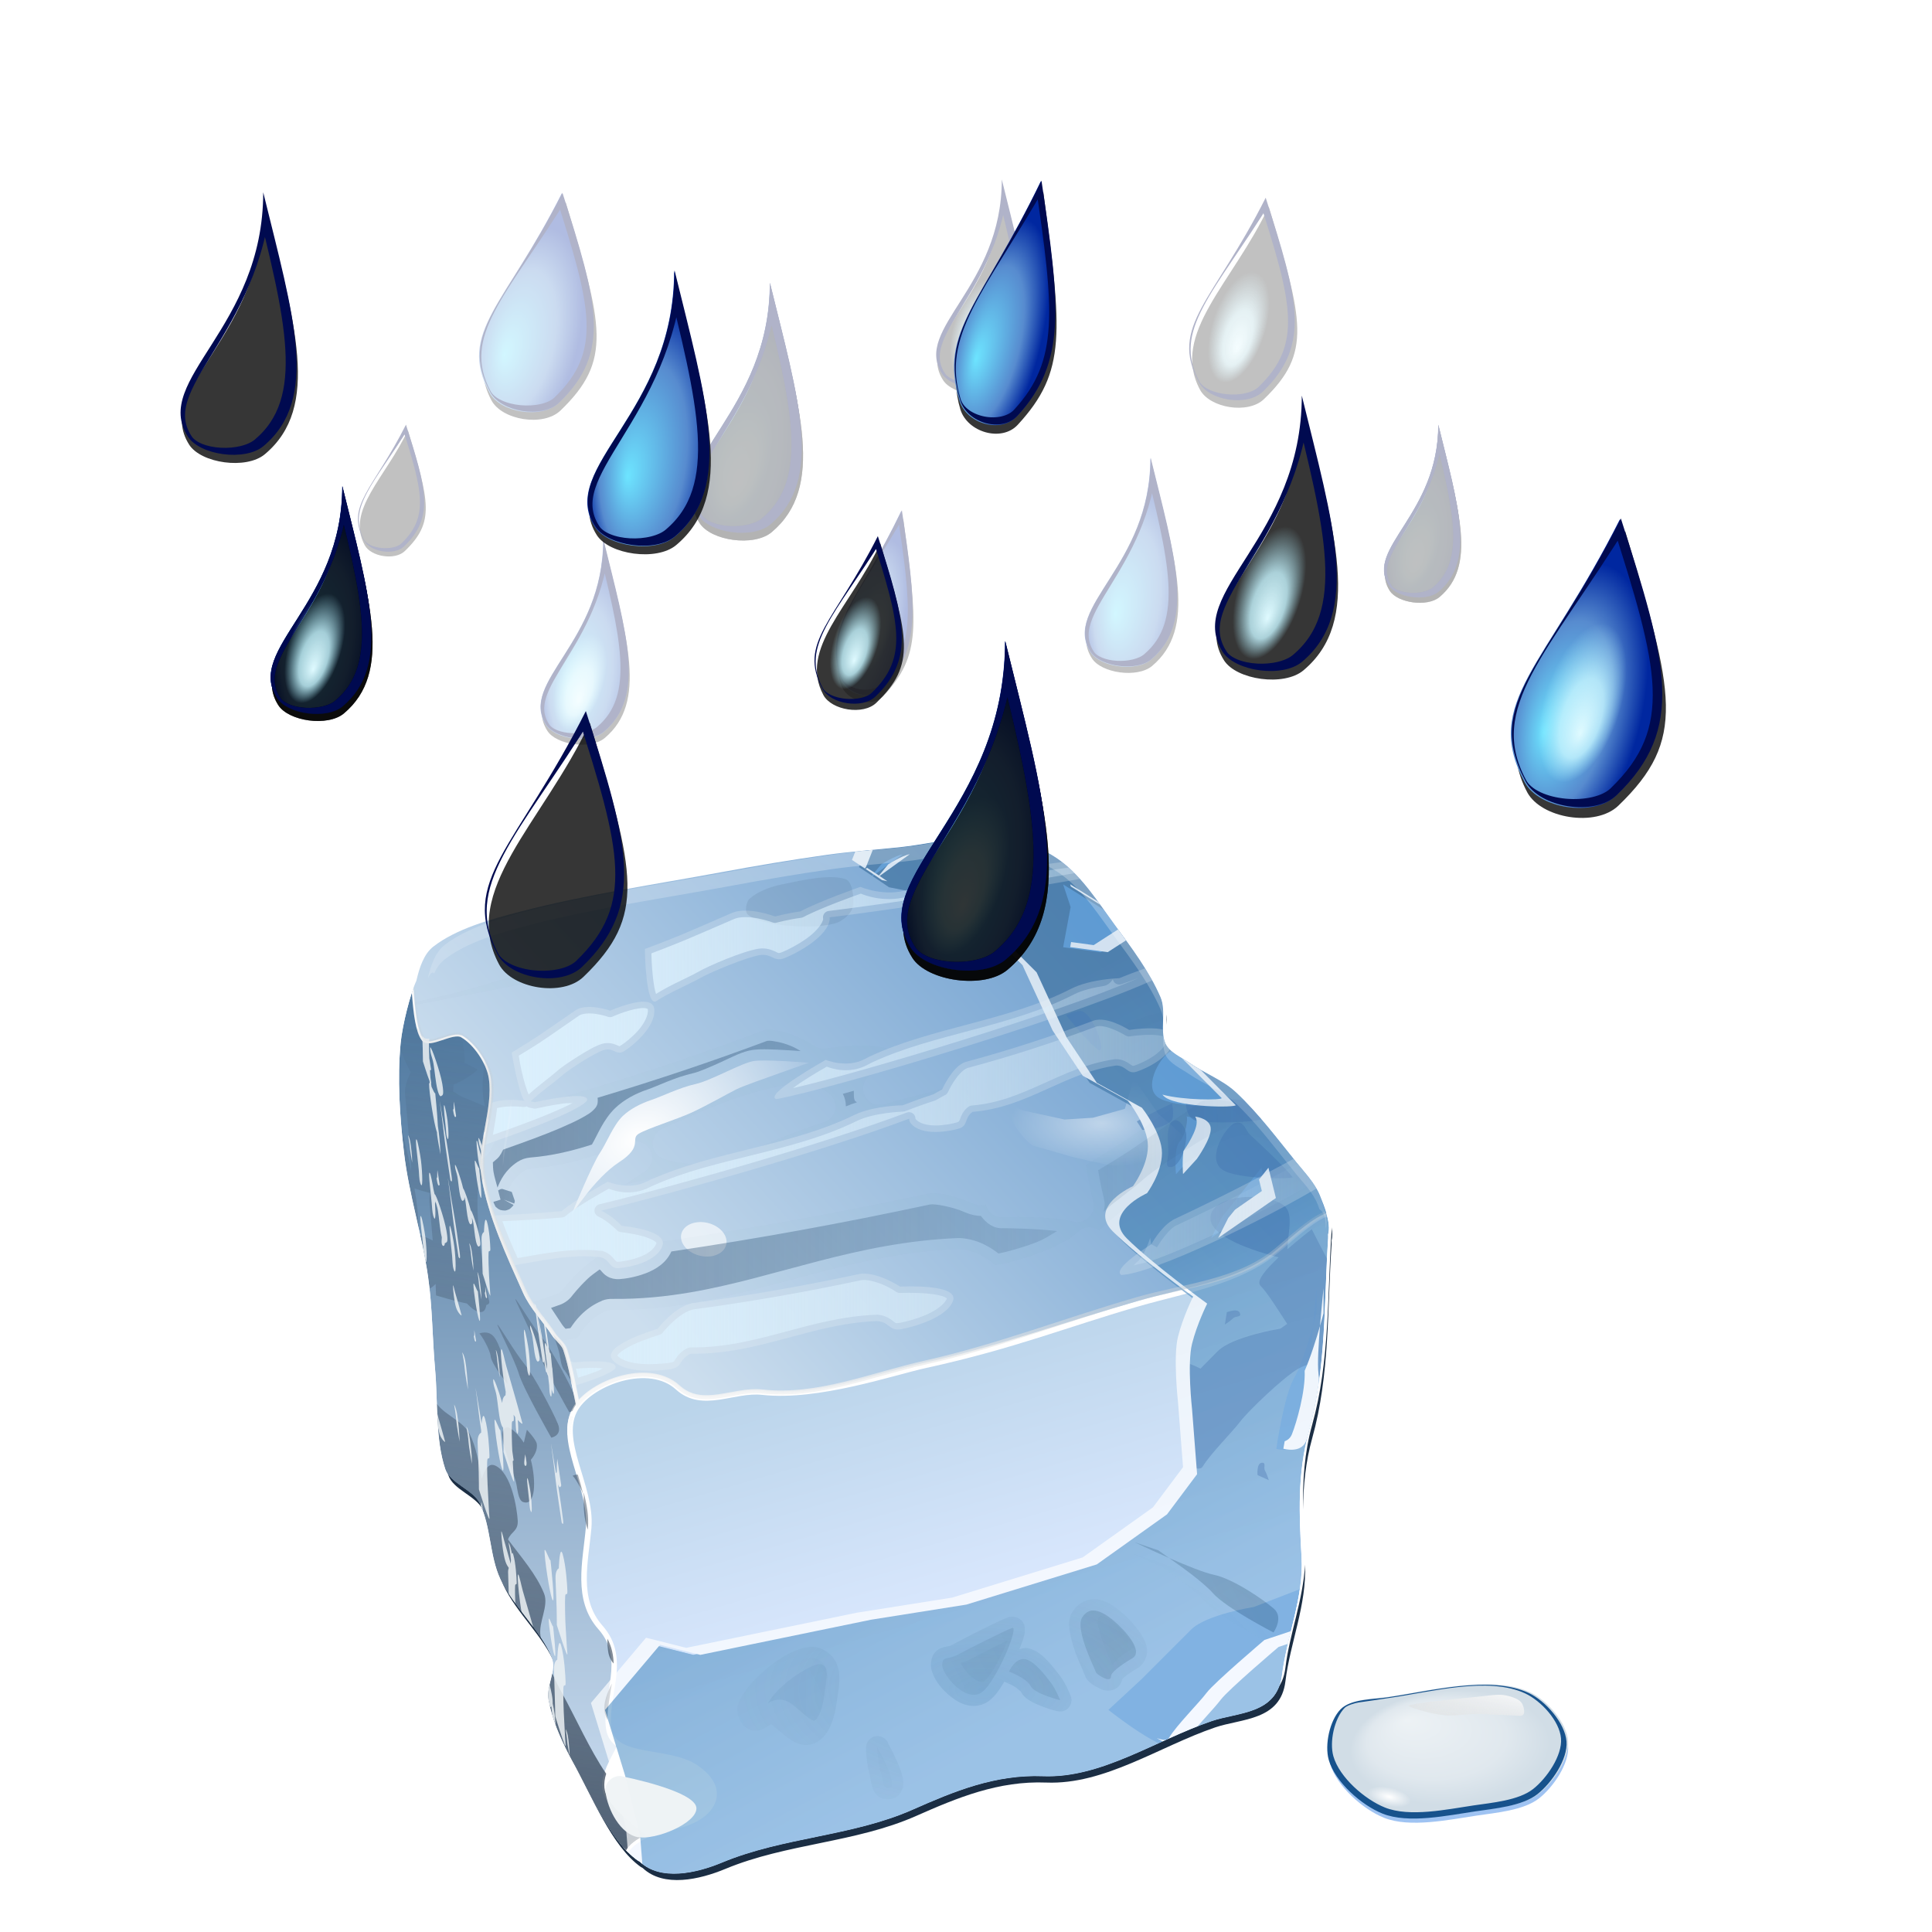 <?xml version="1.0" encoding="UTF-8" standalone="no"?>
<!-- Created with Inkscape (http://www.inkscape.org/) -->
<svg height="128" width="128" xmlns="http://www.w3.org/2000/svg" xmlns:xlink="http://www.w3.org/1999/xlink">
  <defs>
    <linearGradient id="linearGradient5556">
      <stop offset="0" stop-color="#fff"/>
      <stop offset="1" stop-color="#fff" stop-opacity="0"/>
    </linearGradient>
    <radialGradient id="radialGradient6302" cx="568.16" cy="-308.774" gradientTransform="matrix(1 0 0 .419 0 -179.423)" gradientUnits="userSpaceOnUse" r="3.27" xlink:href="#linearGradient5556"/>
    <linearGradient id="linearGradient6292" gradientTransform="matrix(.948 -.317 .317 .948 19.684 858.815)" gradientUnits="userSpaceOnUse" x1="584.881" x2="576.414" xlink:href="#linearGradient6169" y1="-322.303" y2="-309.5"/>
    <filter id="filter6250" height="1.209" width="1.134" x="-.067" y="-.105">
      <feGaussianBlur stdDeviation=".988"/>
    </filter>
    <clipPath id="clipPath6256">
      <path d="m559.573-318.138c-.148 3.351 2.441 7.832 5 10 3.113 2.637 8.982 3.287 13 4 2.81.498 6.816 1.469 9.5.5 2.496-.901 5.861-3.424 6.5-6 .651-2.625-1.043-6.634-3-8.5-4.534-4.322-13.839-4.87-20-6-2.071-.38-5.127-1.461-7-.5-2.037 1.045-3.899 4.213-4 6.5z"/>
    </clipPath>
    <radialGradient id="radialGradient6695" cx="1014.319" cy="-16.091" gradientTransform="matrix(1 0 0 .516 0 -7.793)" gradientUnits="userSpaceOnUse" r="43.759">
      <stop offset="0" stop-color="#3173a6"/>
      <stop offset="1" stop-color="#586e7f" stop-opacity="0"/>
    </radialGradient>
    <filter id="filter6123">
      <feGaussianBlur stdDeviation="1.183"/>
    </filter>
    <linearGradient id="linearGradient6703" gradientUnits="userSpaceOnUse" x1="985.031" x2="1057.361" y1="-21.766" y2="-21.766">
      <stop offset="0" stop-color="#144d7a"/>
      <stop offset="1" stop-color="#29333b" stop-opacity="0"/>
    </linearGradient>
    <filter id="filter6545" height="1.317" width="1.157" x="-.078" y="-.159">
      <feGaussianBlur stdDeviation=".531"/>
    </filter>
    <filter id="filter6067">
      <feGaussianBlur stdDeviation=".663"/>
    </filter>
    <filter id="filter5705">
      <feGaussianBlur stdDeviation=".316"/>
    </filter>
    <filter id="filter5658">
      <feGaussianBlur stdDeviation=".61"/>
    </filter>
    <filter id="filter4925">
      <feGaussianBlur stdDeviation=".943"/>
    </filter>
    <linearGradient id="linearGradient4947" gradientUnits="userSpaceOnUse" x1="1412.546" x2="1369.848" y1="-181.21" y2="-262.301">
      <stop offset="0" stop-color="#9dc3e1"/>
      <stop offset=".476" stop-color="#5f91ba"/>
      <stop offset=".557" stop-color="#4477a3"/>
      <stop offset="1" stop-color="#2a4f74"/>
    </linearGradient>
    <filter id="filter5395">
      <feGaussianBlur stdDeviation=".396"/>
    </filter>
    <linearGradient id="linearGradient5389" gradientUnits="userSpaceOnUse" x1="929.518" x2="951.826" y1="27.317" y2="-112.326">
      <stop offset="0" stop-color="#364659"/>
      <stop offset="1" stop-color="#364659" stop-opacity="0"/>
    </linearGradient>
    <filter id="filter6681">
      <feGaussianBlur stdDeviation="1.226"/>
    </filter>
    <linearGradient id="linearGradient6711" gradientUnits="userSpaceOnUse" x1="1051.006" x2="995.875" y1="-32.679" y2="-4.428">
      <stop offset="0" stop-color="#29333b"/>
      <stop offset="1" stop-color="#29333b" stop-opacity="0"/>
    </linearGradient>
    <filter id="filter6617" height="1.251" width="1.164" x="-.082" y="-.126">
      <feGaussianBlur stdDeviation="1.153"/>
    </filter>
    <radialGradient id="radialGradient4010" cx="965.453" cy="-94.575" gradientTransform="matrix(1.543 -.891 .58 1.005 -469.758 860.813)" gradientUnits="userSpaceOnUse" r="16.92" xlink:href="#linearGradient5556"/>
    <filter id="filter4104" height="1.37" width="1.383" x="-.192" y="-.185">
      <feGaussianBlur stdDeviation=".518"/>
    </filter>
    <filter id="filter6577" height="1.25" width="1.121" x="-.06" y="-.125">
      <feGaussianBlur stdDeviation=".66"/>
    </filter>
    <radialGradient id="radialGradient6555" cx="1031.324" cy="-96.674" gradientTransform="matrix(1 0 0 .483 0 -49.958)" gradientUnits="userSpaceOnUse" r="13.091" xlink:href="#linearGradient5556"/>
    <linearGradient id="linearGradient4961" gradientUnits="userSpaceOnUse" x1="961.549" x2="1041.662" y1="-72.281" y2="-145.853">
      <stop offset="0" stop-color="#ccdeee"/>
      <stop offset="1" stop-color="#5890c8"/>
    </linearGradient>
    <filter id="filter3468">
      <feGaussianBlur stdDeviation="1.413"/>
    </filter>
    <linearGradient id="linearGradient4964" gradientUnits="userSpaceOnUse" x1="944.098" x2="944.098" y1="-126.069" y2="5.276">
      <stop offset="0" stop-color="#416d96"/>
      <stop offset="1" stop-color="#ccdef1"/>
    </linearGradient>
    <linearGradient id="linearGradient4967" gradientUnits="userSpaceOnUse" x1="999.201" x2="1010.964" y1="-64.498" y2="-24.255">
      <stop offset="0" stop-color="#bad4ea"/>
      <stop offset="1" stop-color="#dce9ff"/>
    </linearGradient>
    <clipPath id="clipPath6149">
      <path d="m1014.854-137.498c-4.013 0-8.159 1.118-12.228 1.544-3.465.363-6.962.606-10.412 1.09-4.989.699-9.966 1.536-14.922 2.452-9.598 1.774-19.311 3.192-28.724 5.63-4.285 1.109-9.129 2.452-12.379 4.994-1.319 1.032-1.966 2.967-2.391 4.843-.874 1.878-1.992 6.294-2.24 8.868-.493 5.132-.124 10.48.484 15.648.697 5.92 2.576 11.705 3.42 17.616.623 4.363.606 8.8.999 13.197.423 4.735.025 9.913 1.453 14.195.692 2.077 3.905 2.906 4.903 4.903 1.61 3.221 1.382 7.416 2.936 10.745 1.871 4.009 5.738 7.292 7.325 11.259.696 1.74-.821 3.984-.484 5.872.478 2.678 1.594 5.383 2.936 7.809 2.898 5.238 5.645 12.228 9.776 15.164.078.056.182.106.272.151 2.979 2.811 8.098 1.638 11.744.121 8.759-3.643 18.492-3.707 27.15-7.537 5.886-2.603 11.72-5.022 18.523-4.752 8.303.329 16.056-5.122 24.002-7.839 3.76-1.286 9.335-.944 10.018-6.568.673-5.539 3.12-11.045 2.785-16.798-.348-5.967-.61-11.942 1.029-17.797 2.512-8.976 2.14-18.352 2.754-27.573.015-.217-.003-.381 0-.575.432-1.593-.504-3.892-1.18-5.569-.694-1.722-2.101-3.185-3.299-4.661-2.78-3.424-5.46-7.039-8.656-10.018-1.876-1.748-4.438-2.678-6.568-4.147-1.214-.837-2.895-1.535-3.45-2.785-.828-1.864.151-4.592-.696-6.568-1.574-3.674-4.155-7.086-6.568-10.382-2.314-3.161-4.553-6.706-7.597-8.989-2.49-1.868-5.905-3.177-9.02-3.45-.567-.05-1.122-.091-1.695-.091zm-50.334 144.647c.117.198.263.397.424.605-.158-.207-.309-.409-.424-.605z"/>
    </clipPath>
    <filter id="filter6501">
      <feGaussianBlur stdDeviation="1.601"/>
    </filter>
    <radialGradient id="radialGradient6266" cx="486.838" cy="-314.125" fx="479.653" fy="-323.171" gradientTransform="matrix(.859 -.054 .031 .492 58.685 558.823)" gradientUnits="userSpaceOnUse" r="17.074">
      <stop offset="0" stop-color="#edf2f5"/>
      <stop offset=".703" stop-color="#e0e8ee"/>
      <stop offset="1" stop-color="#d1dde6"/>
    </radialGradient>
    <filter id="filter6394">
      <feGaussianBlur stdDeviation=".599"/>
    </filter>
    <linearGradient id="linearGradient4055">
      <stop offset="0" stop-color="#dffaff"/>
      <stop offset=".5" stop-color="#c6f5ff" stop-opacity=".812"/>
      <stop offset="1" stop-color="#aef0ff" stop-opacity="0"/>
    </linearGradient>
    <linearGradient id="linearGradient3831">
      <stop offset="0" stop-color="#6de4ff"/>
      <stop offset=".662" stop-color="#578bcf"/>
      <stop offset="1" stop-color="#0027a0"/>
    </linearGradient>
    <filter id="filter3929">
      <feGaussianBlur stdDeviation=".379"/>
    </filter>
    <clipPath id="clipPath3939">
      <path d="m-77.845 231.263c1.173 1.607 5.111 2.163 6.583.823 4.458-4.059 1.527-11.207-2.057-21.805 1.091 11.704-8.097 16.089-4.525 20.982z"/>
    </clipPath>
    <radialGradient cx="-104.095" cy="223.006" fx="-105.841" fy="224.059" gradientTransform="matrix(1 0 0 2.208 30.255 -267.709)" gradientUnits="userSpaceOnUse" r="5.334" xlink:href="#linearGradient3831"/>
    <filter id="filter4017" height="1.137" width="1.319" x="-.159" y="-.068">
      <feGaussianBlur stdDeviation=".642"/>
    </filter>
    <filter id="filter4111" height="1.147" width="1.272" x="-.136" y="-.074">
      <feGaussianBlur stdDeviation=".499"/>
    </filter>
    <clipPath id="clipPath4115">
      <path d="m-47.082 219.286c.87 1.382 3.788 1.86 4.879.708 3.304-3.491 2.031-6.912-1.139-14.586-3.203 7.802-6.387 9.671-3.74 13.878z"/>
    </clipPath>
    <radialGradient cx="-105.621" cy="224.09" fx="-107.366" fy="225.144" gradientTransform="matrix(.7 .073 -.148 1.409 62.159 -92.811)" gradientUnits="userSpaceOnUse" r="5.334" xlink:href="#linearGradient3831"/>
    <linearGradient id="linearGradient6169" gradientTransform="scale(1.237 .808)" gradientUnits="userSpaceOnUse" spreadMethod="pad" x1="753.126" x2="862.36" xlink:href="#linearGradient4055" y1="-118.561" y2="-118.561">
      <stop offset="0" stop-color="#fff"/>
      <stop offset="1" stop-color="#b6babc" stop-opacity="0"/>
    </linearGradient>
    <linearGradient id="linearGradient10354" gradientTransform="scale(1.237 .808)" gradientUnits="userSpaceOnUse" x1="776.218" x2="797.058" xlink:href="#linearGradient6169" y1="-62.078" y2="-136.474"/>
    <radialGradient id="radialGradient10839" cx="-105.621" cy="224.09" fx="-107.366" fy="225.144" gradientTransform="matrix(.529 .056 -.112 1.066 43.866 -13.229)" gradientUnits="userSpaceOnUse" r="5.334" xlink:href="#linearGradient3831"/>
    <radialGradient id="radialGradient10841" cx="-104.652" cy="228.589" fx="-104.434" fy="229.244" gradientTransform="matrix(1 0 0 2 0 -228.589)" gradientUnits="userSpaceOnUse" r="1.697" xlink:href="#linearGradient4055"/>
    <radialGradient id="radialGradient10859" cx="-104.095" cy="223.006" fx="-105.841" fy="224.059" gradientTransform="matrix(.756 0 0 1.67 22.601 -145.477)" gradientUnits="userSpaceOnUse" r="5.334" xlink:href="#linearGradient3831"/>
    <radialGradient id="radialGradient10887" cx="-104.095" cy="223.006" fx="-105.841" fy="224.059" gradientTransform="matrix(1 0 0 2.208 0 -267.709)" gradientUnits="userSpaceOnUse" r="5.334" xlink:href="#linearGradient3831"/>
    <filter id="filter12320" height="1.125" width="1.286" x="-.143" y="-.062">
      <feGaussianBlur stdDeviation=".458"/>
    </filter>
    <filter id="filter12324" height="1.113" width="1.218" x="-.109" y="-.056">
      <feGaussianBlur stdDeviation=".281"/>
    </filter>
    <filter id="filter12328" height="1.099" width="1.228" x="-.114" y="-.05">
      <feGaussianBlur stdDeviation=".482"/>
    </filter>
    <filter id="filter12332" height="1.144" width="1.33" x="-.165" y="-.072">
      <feGaussianBlur stdDeviation=".697"/>
    </filter>
    <filter id="filter12336" height="1.119" width="1.273" x="-.136" y="-.06">
      <feGaussianBlur stdDeviation=".436"/>
    </filter>
    <filter id="filter12340" height="1.194" width="1.376" x="-.188" y="-.097">
      <feGaussianBlur stdDeviation=".484"/>
    </filter>
    <filter id="filter12344" height="1.133" width="1.33" x="-.165" y="-.067">
      <feGaussianBlur stdDeviation=".436"/>
    </filter>
    <filter id="filter12352" height="1.122" width="1.236" x="-.118" y="-.061">
      <feGaussianBlur stdDeviation=".304"/>
    </filter>
    <linearGradient id="linearGradient12540" gradientUnits="userSpaceOnUse" x1="67.5" x2="49.216" xlink:href="#linearGradient5556" y1="30.632" y2="98.87"/>
    <filter id="filter5500">
      <feGaussianBlur stdDeviation=".146"/>
    </filter>
    <filter id="filter5504">
      <feGaussianBlur stdDeviation="1.923"/>
    </filter>
    <filter id="filter5512">
      <feGaussianBlur stdDeviation=".099"/>
    </filter>
    <linearGradient id="linearGradient5522" gradientUnits="userSpaceOnUse" x1="944.688" x2="1055.625" y1="-102.938" y2="-102.938">
      <stop offset="0" stop-color="#21476d"/>
      <stop offset="1" stop-color="#21476d" stop-opacity="0"/>
    </linearGradient>
    <linearGradient id="linearGradient5530" gradientUnits="userSpaceOnUse" x1="944.688" x2="1062.188" y1="-96.828" y2="-96.828">
      <stop offset="0" stop-color="#dbf0fd"/>
      <stop offset="1" stop-color="#dbf0fd" stop-opacity="0"/>
    </linearGradient>
    <filter id="filter5536">
      <feGaussianBlur stdDeviation=".095"/>
    </filter>
    <filter id="filter5548">
      <feGaussianBlur stdDeviation=".112"/>
    </filter>
    <radialGradient id="radialGradient5562" cx="956.3" cy="-38.99" gradientTransform="matrix(1 0 0 .652 0 -33.361)" gradientUnits="userSpaceOnUse" r="67.235" xlink:href="#linearGradient5556"/>
  </defs>
  <g filter="url(#filter12320)" opacity=".312" transform="matrix(.773 0 -.072 .773 98.578 -131.163)">
    <g>
      <path d="m-58.736 231.963c1.173 1.607 5.111 2.163 6.583.823 4.458-4.059 1.527-11.207-2.057-21.805 1.091 11.704-8.097 16.089-4.525 20.982z" fill-opacity=".789" fill-rule="evenodd" filter="url(#filter4017)" transform="matrix(.756 0 0 .756 -14.574 56.95)"/>
      <path d="m-59.138 231.818c.887 1.215 3.865 1.635 4.977.622 3.371-3.069 1.154-8.474-1.555-16.487.825 8.85-6.123 12.166-3.422 15.865z" fill="url(#radialGradient10859)" fill-rule="evenodd"/>
      <path clip-path="url(#clipPath3939)" d="m-78.145 231.663c1.173 1.607 5.111 1.763 6.583.423 4.458-4.059 1.827-11.207-1.757-21.805.165 12.116-8.397 16.489-4.825 21.382z" fill="none" filter="url(#filter3929)" stroke="#000a50" stroke-width="1.5" transform="matrix(.756 0 0 .756 -.264 56.95)"/>
      <path d="m-102.955 228.589a1.697 3.394 0 1 1 -3.394 0 1.697 3.394 0 1 1 3.394 0z" fill="url(#radialGradient10841)" opacity="1" transform="matrix(1.21 0 -.178 1.21 110.763 -48.458)"/>
    </g>
  </g>
  <g filter="url(#filter12324)" opacity=".312" transform="matrix(1.259 0 -.117 1.259 107.263 -254.434)">
    <path d="m-63.468 229.495c1.173 1.607 5.111 2.163 6.583.823 4.458-4.059 3.227-6.841-1.328-16.841-2.933 6.681-8.826 11.126-5.254 16.018z" fill-opacity=".789" fill-rule="evenodd" filter="url(#filter4017)" transform="matrix(.56 0 0 .65 -3.056 73.987)"/>
    <path d="m-38.737 222.762c.658 1.045 2.864 1.406 3.689.535 2.498-2.64 1.536-5.226-.861-11.029-2.422 5.9-4.829 7.312-2.828 10.494z" fill="url(#radialGradient10839)" fill-rule="evenodd"/>
    <path clip-path="url(#clipPath4115)" d="m-47.482 219.486c.87 1.382 4.188 1.66 5.279.508 3.304-3.491 2.031-6.912-1.139-14.586-3.563 6.825-6.787 9.871-4.14 14.078z" fill="none" filter="url(#filter4111)" stroke="#000a50" transform="matrix(.756 0 0 .756 -3.108 56.95)"/>
    <path d="m-102.955 228.589a1.697 3.394 0 1 1 -3.394 0 1.697 3.394 0 1 1 3.394 0z" fill="url(#radialGradient10841)" opacity="1" transform="matrix(.934 0 -.138 .934 92.569 6.091)"/>
  </g>
  <g filter="url(#filter12328)" opacity=".312" transform="matrix(.734 0 -.068 .734 141.321 -135.606)">
    <path d="m-107.9 231.963c1.173 1.607 5.111 2.163 6.583.823 4.458-4.059 1.527-11.207-2.057-21.805 1.091 11.704-8.097 16.089-4.525 20.982z" fill-opacity=".789" fill-rule="evenodd" filter="url(#filter4017)"/>
    <path d="m-108.1 231.263c1.173 1.607 5.111 2.163 6.583.823 4.458-4.059 1.527-11.207-2.057-21.805 1.091 11.704-8.097 16.089-4.525 20.982z" fill="url(#radialGradient10887)" fill-rule="evenodd"/>
    <path clip-path="url(#clipPath3939)" d="m-78.145 231.663c1.173 1.607 5.111 1.763 6.583.423 4.458-4.059 1.827-11.207-1.757-21.805.165 12.116-8.397 16.489-4.825 21.382z" fill="none" filter="url(#filter3929)" stroke="#000a50" stroke-width="1.5" transform="translate(-30.238 -0)"/>
    <path d="m-102.955 228.589a1.697 3.394 0 1 1 -3.394 0 1.697 3.394 0 1 1 3.394 0z" fill="url(#radialGradient10841)" opacity="1" transform="matrix(1.6 0 -.236 1.6 116.594 -139.401)"/>
    <path d="m-107.9 231.963c1.173 1.607 5.111 2.163 6.583.823 4.458-4.059 1.527-11.207-2.057-21.805 1.091 11.704-8.097 16.089-4.525 20.982z" fill-opacity=".789" fill-rule="evenodd" filter="url(#filter4017)"/>
    <path d="m-108.1 231.263c1.173 1.607 5.111 2.163 6.583.823 4.458-4.059 1.527-11.207-2.057-21.805 1.091 11.704-8.097 16.089-4.525 20.982z" fill="url(#radialGradient10887)" fill-rule="evenodd"/>
    <path clip-path="url(#clipPath3939)" d="m-78.145 231.663c1.173 1.607 5.111 1.763 6.583.423 4.458-4.059 1.827-11.207-1.757-21.805.165 12.116-8.397 16.489-4.825 21.382z" fill="none" filter="url(#filter3929)" stroke="#000a50" stroke-width="1.5" transform="translate(-30.238 -0)"/>
    <path d="m-102.955 228.589a1.697 3.394 0 1 1 -3.394 0 1.697 3.394 0 1 1 3.394 0z" fill="url(#radialGradient10841)" opacity="1" transform="matrix(1.6 0 -.236 1.6 116.594 -139.401)"/>
  </g>
  <g filter="url(#filter12332)" opacity=".312" transform="matrix(.507 0 -.047 .507 157.681 -78.467)">
    <path d="m-107.9 231.963c1.173 1.607 5.111 2.163 6.583.823 4.458-4.059 1.527-11.207-2.057-21.805 1.091 11.704-8.097 16.089-4.525 20.982z" fill-opacity=".789" fill-rule="evenodd" filter="url(#filter4017)"/>
    <path d="m-108.1 231.263c1.173 1.607 5.111 2.163 6.583.823 4.458-4.059 1.527-11.207-2.057-21.805 1.091 11.704-8.097 16.089-4.525 20.982z" fill="url(#radialGradient10887)" fill-rule="evenodd"/>
    <path clip-path="url(#clipPath3939)" d="m-78.145 231.663c1.173 1.607 5.111 1.763 6.583.423 4.458-4.059 1.827-11.207-1.757-21.805.165 12.116-8.397 16.489-4.825 21.382z" fill="none" filter="url(#filter3929)" stroke="#000a50" stroke-width="1.5" transform="translate(-30.238 -0)"/>
    <path d="m-102.955 228.589a1.697 3.394 0 1 1 -3.394 0 1.697 3.394 0 1 1 3.394 0z" fill="url(#radialGradient10841)" opacity="1" transform="matrix(1.6 0 -.236 1.6 116.594 -139.401)"/>
    <path d="m-107.9 231.963c1.173 1.607 5.111 2.163 6.583.823 4.458-4.059 1.527-11.207-2.057-21.805 1.091 11.704-8.097 16.089-4.525 20.982z" fill-opacity=".789" fill-rule="evenodd" filter="url(#filter4017)"/>
    <path d="m-108.1 231.263c1.173 1.607 5.111 2.163 6.583.823 4.458-4.059 1.527-11.207-2.057-21.805 1.091 11.704-8.097 16.089-4.525 20.982z" fill="url(#radialGradient10887)" fill-rule="evenodd"/>
    <path clip-path="url(#clipPath3939)" d="m-78.145 231.663c1.173 1.607 5.111 1.763 6.583.423 4.458-4.059 1.827-11.207-1.757-21.805.165 12.116-8.397 16.489-4.825 21.382z" fill="none" filter="url(#filter3929)" stroke="#000a50" stroke-width="1.5" transform="translate(-30.238 -0)"/>
    <path d="m-102.955 228.589a1.697 3.394 0 1 1 -3.394 0 1.697 3.394 0 1 1 3.394 0z" fill="url(#radialGradient10841)" opacity="1" transform="matrix(1.6 0 -.236 1.6 116.594 -139.401)"/>
  </g>
  <g filter="url(#filter12336)" opacity=".312" transform="matrix(.811 0 -.075 .811 127.733 -163.224)">
    <g>
      <path d="m-58.736 231.963c1.173 1.607 5.111 2.163 6.583.823 4.458-4.059 1.527-11.207-2.057-21.805 1.091 11.704-8.097 16.089-4.525 20.982z" fill-opacity=".789" fill-rule="evenodd" filter="url(#filter4017)" transform="matrix(.756 0 0 .756 -14.574 56.95)"/>
      <path d="m-59.138 231.818c.887 1.215 3.865 1.635 4.977.622 3.371-3.069 1.154-8.474-1.555-16.487.825 8.85-6.123 12.166-3.422 15.865z" fill="url(#radialGradient10859)" fill-rule="evenodd"/>
      <path clip-path="url(#clipPath3939)" d="m-78.145 231.663c1.173 1.607 5.111 1.763 6.583.423 4.458-4.059 1.827-11.207-1.757-21.805.165 12.116-8.397 16.489-4.825 21.382z" fill="none" filter="url(#filter3929)" stroke="#000a50" stroke-width="1.5" transform="matrix(.756 0 0 .756 -.264 56.95)"/>
      <path d="m-102.955 228.589a1.697 3.394 0 1 1 -3.394 0 1.697 3.394 0 1 1 3.394 0z" fill="url(#radialGradient10841)" opacity="1" transform="matrix(1.21 0 -.178 1.21 110.763 -48.458)"/>
    </g>
  </g>
  <g filter="url(#filter12340)" opacity=".312" transform="matrix(.731 0 -.068 .731 67.553 -127.011)">
    <path d="m-63.468 229.495c1.173 1.607 5.111 2.163 6.583.823 4.458-4.059 3.227-6.841-1.328-16.841-2.933 6.681-8.826 11.126-5.254 16.018z" fill-opacity=".789" fill-rule="evenodd" filter="url(#filter4017)" transform="matrix(.56 0 0 .65 -3.056 73.987)"/>
    <path d="m-38.737 222.762c.658 1.045 2.864 1.406 3.689.535 2.498-2.64 1.536-5.226-.861-11.029-2.422 5.9-4.829 7.312-2.828 10.494z" fill="url(#radialGradient10839)" fill-rule="evenodd"/>
    <path clip-path="url(#clipPath4115)" d="m-47.482 219.486c.87 1.382 4.188 1.66 5.279.508 3.304-3.491 2.031-6.912-1.139-14.586-3.563 6.825-6.787 9.871-4.14 14.078z" fill="none" filter="url(#filter4111)" stroke="#000a50" transform="matrix(.756 0 0 .756 -3.108 56.95)"/>
    <path d="m-102.955 228.589a1.697 3.394 0 1 1 -3.394 0 1.697 3.394 0 1 1 3.394 0z" fill="url(#radialGradient10841)" opacity="1" transform="matrix(.934 0 -.138 .934 92.569 6.091)"/>
  </g>
  <g filter="url(#filter12344)" opacity=".312" transform="matrix(.811 0 -.075 .811 111.333 -130.306)">
    <g transform="matrix(1.001 .068 -.089 1.314 9.912 -74.08)">
      <path d="m-63.468 229.495c1.173 1.607 5.111 2.163 6.583.823 4.458-4.059 3.227-6.841-1.328-16.841-2.933 6.681-8.826 11.126-5.254 16.018z" fill-opacity=".789" fill-rule="evenodd" filter="url(#filter4017)" transform="matrix(.56 0 0 .65 -3.056 73.987)"/>
      <path d="m-38.737 222.762c.658 1.045 2.864 1.406 3.689.535 2.498-2.64 1.536-5.226-.861-11.029-2.422 5.9-4.829 7.312-2.828 10.494z" fill="url(#radialGradient10839)" fill-rule="evenodd"/>
      <path clip-path="url(#clipPath4115)" d="m-47.482 219.486c.87 1.382 4.188 1.66 5.279.508 3.304-3.491 2.031-6.912-1.139-14.586-3.563 6.825-6.787 9.871-4.14 14.078z" fill="none" filter="url(#filter4111)" stroke="#000a50" transform="matrix(.756 0 0 .756 -3.108 56.95)"/>
      <path d="m-102.955 228.589a1.697 3.394 0 1 1 -3.394 0 1.697 3.394 0 1 1 3.394 0z" fill="url(#radialGradient10841)" opacity="1" transform="matrix(.934 0 -.138 .934 92.569 6.091)"/>
    </g>
  </g>
  <g filter="url(#filter12336)" opacity=".312" transform="matrix(.811 0 -.075 .811 137.596 -144.79)">
    <g>
      <path d="m-58.736 231.963c1.173 1.607 5.111 2.163 6.583.823 4.458-4.059 1.527-11.207-2.057-21.805 1.091 11.704-8.097 16.089-4.525 20.982z" fill-opacity=".789" fill-rule="evenodd" filter="url(#filter4017)" transform="matrix(.756 0 0 .756 -14.574 56.95)"/>
      <path d="m-59.138 231.818c.887 1.215 3.865 1.635 4.977.622 3.371-3.069 1.154-8.474-1.555-16.487.825 8.85-6.123 12.166-3.422 15.865z" fill="url(#radialGradient10859)" fill-rule="evenodd"/>
      <path clip-path="url(#clipPath3939)" d="m-78.145 231.663c1.173 1.607 5.111 1.763 6.583.423 4.458-4.059 1.827-11.207-1.757-21.805.165 12.116-8.397 16.489-4.825 21.382z" fill="none" filter="url(#filter3929)" stroke="#000a50" stroke-width="1.5" transform="matrix(.756 0 0 .756 -.264 56.95)"/>
      <path d="m-102.955 228.589a1.697 3.394 0 1 1 -3.394 0 1.697 3.394 0 1 1 3.394 0z" fill="url(#radialGradient10841)" opacity="1" transform="matrix(1.21 0 -.178 1.21 110.763 -48.458)"/>
    </g>
  </g>
  <g filter="url(#filter12352)" opacity=".312" transform="matrix(1.165 0 -.108 1.165 148.571 -234.159)">
    <path d="m-63.468 229.495c1.173 1.607 5.111 2.163 6.583.823 4.458-4.059 3.227-6.841-1.328-16.841-2.933 6.681-8.826 11.126-5.254 16.018z" fill-opacity=".789" fill-rule="evenodd" filter="url(#filter4017)" transform="matrix(.56 0 0 .65 -3.056 73.987)"/>
    <path d="m-38.737 222.762c.658 1.045 2.864 1.406 3.689.535 2.498-2.64 1.536-5.226-.861-11.029-2.422 5.9-4.829 7.312-2.828 10.494z" fill="url(#radialGradient10839)" fill-rule="evenodd"/>
    <path clip-path="url(#clipPath4115)" d="m-47.482 219.486c.87 1.382 4.188 1.66 5.279.508 3.304-3.491 2.031-6.912-1.139-14.586-3.563 6.825-6.787 9.871-4.14 14.078z" fill="none" filter="url(#filter4111)" stroke="#000a50" transform="matrix(.756 0 0 .756 -3.108 56.95)"/>
    <path d="m-102.955 228.589a1.697 3.394 0 1 1 -3.394 0 1.697 3.394 0 1 1 3.394 0z" fill="url(#radialGradient10841)" opacity="1" transform="matrix(.934 0 -.138 .934 92.569 6.091)"/>
  </g>
  <g transform="matrix(.451 0 0 .451 -114.605 -54.708)">
    <g fill-rule="evenodd">
      <path d="m449.528 380.444c.922 3.225 4.797 6.655 7.912 7.9 3.789 1.515 9.561.271 13.598-.326 2.823-.418 6.93-.767 9.169-2.537 2.082-1.646 4.474-5.105 4.263-7.751-.215-2.696-3.092-5.962-5.539-7.111-5.67-2.662-14.669-.233-20.871.648-2.084.296-5.325.239-6.798 1.744-1.601 1.637-2.363 5.231-1.734 7.433z" fill="#9dc2f2" fill-opacity=".973" filter="url(#filter6394)"/>
      <path d="m449.528 379.744c.922 3.225 4.797 6.655 7.912 7.9 3.789 1.515 9.561.271 13.598-.326 2.823-.418 6.93-.767 9.169-2.537 2.082-1.646 4.474-5.105 4.263-7.751-.215-2.696-3.092-5.962-5.539-7.111-5.67-2.662-14.669-.233-20.871.648-2.084.296-5.325.239-6.798 1.744-1.601 1.637-2.363 5.231-1.734 7.433z" fill="url(#radialGradient6266)"/>
      <path d="m425.443 270.32c-.015.526-.034 1.033 0 1.531.015-.518.036-1.03 0-1.531zm-112.281 9.094c-.078 4.038.279 8.123.75 12.125.719 6.112 2.66 12.086 3.531 18.188.643 4.505.626 9.085 1.031 13.625.436 4.888.026 10.235 1.5 14.656.715 2.145 4.031 3 5.062 5.062 1.663 3.325 1.427 7.657 3.031 11.094 1.931 4.139 5.924 7.529 7.562 11.625.025.062.043.124.062.188.152-.773.207-1.514-.062-2.188-1.639-4.096-5.631-7.486-7.562-11.625-1.604-3.437-1.369-7.769-3.031-11.094-1.031-2.062-4.348-2.918-5.062-5.062-1.474-4.421-1.064-9.768-1.5-14.656-.405-4.54-.388-9.12-1.031-13.625-.872-6.102-2.812-12.075-3.531-18.188-.392-3.335-.707-6.745-.75-10.125zm136.562 22.188c.002.162.013.311 0 .5-.635 9.52-.25 19.202-2.844 28.469-1.15 4.109-1.419 8.286-1.344 12.469.035-3.508.378-7.017 1.344-10.469 2.594-9.267 2.209-18.948 2.844-28.469.015-.224-.003-.393 0-.594.153-.565.112-1.224 0-1.906zm-3.906 49.562c-.261 5.146-2.267 10.121-2.875 15.125-.706 5.807-6.461 5.454-10.344 6.781-8.204 2.805-16.208 8.434-24.781 8.094-7.024-.278-13.048 2.219-19.125 4.906-8.939 3.954-18.988 4.02-28.031 7.781-3.764 1.566-9.049 2.777-12.125-.125-.093-.046-.201-.099-.281-.156-4.266-3.031-7.102-10.248-10.094-15.656-1.333-2.41-2.446-5.088-2.969-7.75-.11.582-.16 1.144-.062 1.688.494 2.765 1.646 5.558 3.031 8.062 2.992 5.408 5.828 12.625 10.094 15.656.081.057.188.11.281.156 3.076 2.902 8.361 1.691 12.125.125 9.044-3.761 19.092-3.828 28.031-7.781 6.077-2.688 12.101-5.185 19.125-4.906 8.573.34 16.577-5.289 24.781-8.094 3.882-1.327 9.638-.975 10.344-6.781.687-5.649 3.149-11.263 2.875-17.125zm-98.375 41.188c.12.204.272.41.438.625-.163-.214-.319-.422-.438-.625z" fill="#162940" fill-opacity=".973" filter="url(#filter6501)"/>
    </g>
    <g clip-path="url(#clipPath6149)" transform="matrix(1.032 0 0 1.032 -648.4 386.063)">
      <path d="m964.286 10.576c-3.58-4.49 2.981-6.622 6.709-7.387 4.258-.873 7.544-4.57 2.595-8.003-3.93-2.725-11.866-1.005-12.518-5.682-.658-4.719 2.804-9.843-1.161-14.325-3.582-4.049-2.126-9.41-1.696-14.247.519-5.842-4.642-12.556-1.786-17.143 2.316-3.718 10.535-6.684 14.65-2.92 3.451 3.156 7.889.177 11.981.638 7.841.883 18.515-2.796 23.181-3.816 12.53-2.739 20.249-5.901 30.393-8.815 6.451-1.853 13.668-2.984 18.997-7.058 3.002-2.295 10.991-10.712 10.425-2.225-.635 9.52-.248 19.213-2.842 28.481-1.692 6.045-1.421 12.215-1.061 18.375.346 5.941-2.172 11.62-2.867 17.339-.706 5.807-6.475 5.458-10.357 6.786-8.204 2.805-16.212 8.428-24.784 8.088-7.024-.278-13.029 2.202-19.106 4.89-8.939 3.954-19.003 4.014-28.046 7.775-4.016 1.67-9.756 2.946-12.706-.753z" fill="url(#linearGradient4967)" fill-rule="evenodd" filter="url(#filter3468)" stroke="#fff"/>
      <path d="m932.768-119.228c-.832-.083-2.699 6.638-3.031 10.094-.51 5.299-.128 10.82.5 16.156.719 6.112 2.66 12.086 3.531 18.188.644 4.505.626 9.085 1.031 13.625.436 4.888.026 10.235 1.5 14.656.715 2.145 4.031 3 5.062 5.062 1.663 3.325 1.427 7.657 3.031 11.094 1.932 4.139 5.924 7.529 7.562 11.625.719 1.796-.848 4.114-.5 6.062.494 2.765 1.646 5.558 3.031 8.063 2.992 5.408 5.828 12.625 10.094 15.656.081.057.188.11.281.156-.205-.193-.378-.394-.562-.625-2.282-2.862-.442-4.766 2.156-5.969-.311-.205-.628-.416-.875-.625-1.983-1.678-4.811-3.79-5.031-6.062-.181-1.872 1.076-3.889 2.156-5.969-.876-.538-1.464-1.317-1.625-2.469-.658-4.719 2.809-9.831-1.156-14.312-3.582-4.049-2.148-9.413-1.719-14.25.519-5.842-4.638-12.538-1.781-17.125.103-.166.218-.338.344-.5-.565-2.604-.964-5.271-1.781-7.75-.278-.842-1.134-1.402-1.625-2.156-1.319-2.024-3.133-3.841-4.115-6.041-2.343-5.249-4.936-10.75-5.885-16.303-.777-4.549 1.699-9.676 1.031-14.125-.343-2.286-2.251-5.014-4.062-6.062-1.387-.803-4.671 1.647-5.531.5-1.665-2.22-1.18-10.509-2.031-10.594z" fill="url(#linearGradient4964)" fill-rule="evenodd" filter="url(#filter3468)" stroke="#fff" stroke-width=".571"/>
      <path d="m1015.737-139.509c-4.143 0-8.424 1.154-12.625 1.594-3.578.374-7.189.626-10.75 1.125-5.151.722-10.29 1.585-15.406 2.531-9.91 1.832-19.938 3.296-29.656 5.812-4.424 1.145-9.426 2.531-12.781 5.156-1.362 1.065-2.03 3.064-2.469 5 .27-.581.527-.957.719-.938.852.085.366 8.374 2.031 10.594.86 1.147 4.144-1.303 5.531-.5 1.811 1.049 3.72 3.777 4.062 6.062.667 4.449-1.808 9.576-1.031 14.125.949 5.553 3.532 11.053 5.875 16.303.982 2.201 2.806 4.017 4.125 6.041.491.754 1.347 1.314 1.625 2.156.817 2.479 1.216 5.146 1.781 7.75 2.697-3.478 10.381-6.033 14.312-2.438 3.451 3.156 7.876.195 11.969.656 7.841.883 15.514-2.386 23.156-4.094 10.327-2.308 20.231-5.899 30.375-8.812 6.451-1.853 13.734-2.707 19.062-6.781 2.921-2.233 10.517-10.231 10.406-2.844.446-1.644-.521-4.019-1.219-5.75-.717-1.778-2.169-3.288-3.406-4.812-2.87-3.535-5.637-7.268-8.938-10.344-1.937-1.805-4.582-2.765-6.781-4.281-1.253-.864-2.989-1.585-3.562-2.875-.855-1.924.156-4.741-.719-6.781-1.625-3.793-4.29-7.316-6.781-10.719-2.39-3.264-4.7-6.924-7.844-9.281-2.571-1.928-6.097-3.28-9.312-3.562-.585-.051-1.158-.094-1.75-.094zm-59.844 84.563c-.068.216-.144.433-.188.656.042-.228.119-.436.188-.656zm-.188.656c-.066.337-.11.68-.125 1.031.012-.349.064-.697.125-1.031zm-.125 1.031c-.015.35.004.7.031 1.062-.027-.362-.044-.714-.031-1.062z" fill="url(#linearGradient4961)" fill-rule="evenodd" stroke="url(#radialGradient5562)" stroke-width=".357"/>
      <path d="m1035.911-103-1.263 4.293-4.546 1.263-4.041.253-5.808-1.263s-2.02-1.01-2.02.253c0 1.263 2.525 4.546 3.535 4.798s5.303 1.515 5.303 1.515 5.303 1.263 7.071 1.515c1.768.253 8.839-1.515 8.839-1.515s2.02.253 1.263-1.263-4.798-4.798-4.798-4.798z" fill="url(#radialGradient6555)" fill-rule="evenodd" filter="url(#filter6577)" opacity=".693"/>
      <path d="m344.462 41.957a3.283 3.283 0 1 1 -6.566 0 3.283 3.283 0 1 1 6.566 0z" fill="#fff" filter="url(#filter4104)" opacity=".807" transform="matrix(.972 .234 -.171 .71 650.256 -189.763)"/>
      <g fill-rule="evenodd">
        <path d="m955.857-83.554s3.302-5.293 6.819-7.576c3.492-2.267 1.515-3.283 2.778-4.041s5.351-2.01 7.576-3.03c1.94-.89 5.303-2.778 6.313-3.283 1.01-.505 4.236-1.609 6.061-2.273 1.283-.467 4.293-1.515 4.293-1.515s-6.061-.505-7.829-.253-6.061 2.778-8.334 3.283c-2.273.505-4.798 1.768-6.313 2.273-1.515.505-3.037 1.31-4.041 2.273-1.351 1.295-2.273 3.788-3.283 5.303-1.01 1.515-3.788 8.081-4.041 8.839z" fill="url(#radialGradient4010)" filter="url(#filter6617)"/>
        <path d="m972.075.166c-0.0 0.0.363 1.65.806 2.557.211.433.09.965.053 1.392-.041.469.018.812.728.76 1.356-.1 1.596-2.234 1.255-3.17-.34-.936-2.842-1.539-2.842-1.539zm27.446-7.779c-.321-1.038.086 2.496.374 3.334.288.838.196 2.692 1.333 2.177s-1.707-5.511-1.707-5.511zm-18.322-5.111c.782 2.207 2.063-.346 3.4.012s3.438 3.381 5.052 2.894c1.615-.488 2.237-3.155 2.427-4.849s1.164-4.911-1.418-5.775-10.242 5.511-9.461 7.719zm27.45-6.987c-.022.168-.005.371.064.584.549 1.699 3.583 4.985 5.631 3.423 2.048-1.562 5.332-9.497 4.256-9.111s-6.237 2.996-7.714 3.792-2.084.136-2.236 1.313zm9.526 1.127c.085-.01 2.528.946 3.064 2.045.537 1.099 4.201 2.006 4.201 2.006 0 0-.654-1.633-1.37-2.553s-2.216-2.996-3.596-3.285-2.385 1.797-2.3 1.787zm10.38-7.7c-1.041 1.721 1.947 7.525 1.97 7.775.024.25 2.186 1.689 2.148.57-.017-.526 1.312-1.548 3.022-2.551s-1.063-4.063-2.736-5.437-3.363-2.078-4.404-.358zm7.48-10.738c0 0 2.306 1.113 4.91 2.25-.86-.602-1.512-1.082-1.512-1.082zm4.91 2.25c1.856 1.3 4.92 3.501 6.219 4.98 1.9 2.164 8.644 5.615 8.644 5.615s1.498-2.133.042-3.389c-1.456-1.256-5.734-4.233-8.553-4.824-1.344-.282-3.978-1.345-6.352-2.382z" fill="url(#linearGradient6711)" filter="url(#filter6681)" opacity=".723"/>
        <path d="m934.031-110.156c-1.253.11-2.786.045-2.812 1.219-.026 1.152.742 3.168 1.781 5-.487.982-.899 2.086-.812 3.094.214 2.484.584 6.251.719 8.25.055.82.114 1.819.156 2.719-.959-4.699-2.255-9.352-2.812-14.094-.198-1.683-.371-3.387-.5-5.094-.501 5.28-.125 10.778.5 16.094.467 3.973 1.442 7.884 2.312 11.812-.031-.006-.063-.026-.094-.031.463 2.094.886 4.199 1.188 6.312.071.5.131.998.188 1.5.044.039.08.086.125.125.45 4.008.484 8.069.844 12.094.436 4.888.026 10.235 1.5 14.656.715 2.145 4.031 3 5.062 5.062.187.374.324.76.469 1.156-.021.028-.009.033-.031.062 1.081 3.098 1.069 6.783 2.469 9.781.468 1.002 1.099 1.945 1.75 2.875.128.186.243.378.375.562.062.085.125.165.188.25.202.278.417.538.625.812.091.12.158.255.25.375 1.708 2.238 3.528 4.413 4.5 6.844.719 1.796-.848 4.114-.5 6.062.056.313.115.624.188.938-.046-.089-.091-.18-.156-.281.081.367.18.728.281 1.094.011-.114.004-.229 0-.344.586 2.294 1.569 4.579 2.719 6.656 2.992 5.408 5.828 12.625 10.094 15.656.081.057.188.11.281.156-.205-.193-.378-.394-.562-.625-2.282-2.862-.442-4.766 2.156-5.969-.311-.205-.628-.416-.875-.625-1.983-1.678-4.811-3.79-5.031-6.062-.063-.65.034-1.319.25-2-2.356-3.451-4.299-7.891-6.312-11.531-1.386-2.505-2.537-5.297-3.031-8.062-.348-1.949 1.218-4.266.5-6.062-1.094-2.734-3.247-5.15-5.125-7.688.004-.009-.004-.022 0-.031.463-1.141 1.471-1.161 1.375-2.688-.111-1.758-.889-6.762-3.219-7.812-.146-.066-.306-.097-.438-.094-.659.017-1.112.873-1.469 1.969-.413-2.221-.76-4.458-1.719-6.375-1.031-2.062-4.348-2.918-5.062-5.062-1.474-4.421-1.064-9.768-1.5-14.656-.023-.26-.042-.521-.062-.781.693.085 1.302-.344 1.781-.844.037.866.062 1.625.062 1.625-0.0 0 2.33.74 4.406 1.156.677.73 1.333 1.201 1.906 1.219.503.016.752-.362.844-1 .323-.089.494-.285.406-.594-.522-1.826-.842-5.529-1.156-7.062-.314-1.534-.71-7.157-.406-8.938.122-.717.423-1.086.719-1.406-.015-.085-.048-.165-.062-.25-.3-1.756-.114-3.613.188-5.469-.076-.263-.159-.523-.25-.781.131-.049.274-.099.406-.156.117-.656.256-1.316.375-1.969.025.092.037.189.062.281.36-2.037.658-4.049.375-5.938-.116-.775-.432-1.612-.844-2.406-.307 1.877-.491 3.756-.188 5.531.05.295.125.582.188.875-1.156-.5-2.378-.995-3.312-1.375-.347-.141-.807-.547-1.219-.75.006-.363.039-.684.062-.969 1.737-.697 3.555-2.086 3.375-2.188-.469-.264-1.138-.582-1.844-.906.052-.201.081-.454.062-.75-.045-.712-.209-1.952-.531-3.25-1.42-.702-4.621 1.662-5.469.531-.258-.344-.457-.855-.625-1.438-.011.001-.02-.001-.031 0zm-.5 22.781c.389.131 1.141.376 2.219.656-.086.411-.127.828-.094 1.219.14 1.626.307 3.659.469 5.531-.558-.304-1.204-.568-1.875-.781-.112-1.678-.231-3.368-.469-5.031-.076-.532-.159-1.063-.25-1.594zm14.375 15.75c-.025-.011-.012.048.033.164.339.878 2.461 5.016 3.029 6.898.644 2.131 4.594 9.031 4.594 9.031-0.0 0.0.219-.051.469-.188.09-.191.166-.378.281-.562.103-.166.218-.338.344-.5-.04-.185-.055-.377-.094-.562-.019-.057-.038-.095-.062-.156-.693-1.704-3.398-6.896-4.75-8.531-1.352-1.635-3.626-5.5-3.844-5.594zm-2.562 3.625c-.218-.094 2.419 4.931 3.062 7.062s4.594 9.031 4.594 9.031c0 0 1.631-.265.938-1.969-.693-1.704-3.398-6.865-4.75-8.5-1.352-1.635-3.626-5.531-3.844-5.625zm-1.844 1.125c-.403.009-.703.133-.75.156.22.053 1.541 2.28 1.625 3.25.089 1.035 2.406 3.969 2.406 3.969l-.281-2.438c-0.0 0-.741-3.205-1.656-4.312-.439-.531-.941-.634-1.344-.625zm9.75.188c.333.944.66 1.842.844 2.531.217.814.282 2.445.938 2.781-.03.013-.084.026-.094.031.152.037.796 1.114 1.219 2.094-.356-1.797-.72-3.58-1.281-5.281-.278-.842-1.134-1.402-1.625-2.156zm-6.5 13.312c-.056-.004-.107.018-.156.031-1.625.441.738 5.388 1.375 7.781.223.839.287 2.55 1 2.812 1.877.69 1.856-3.166 1.125-6 .532-.612.981-1.48.844-2.281-.106-.618-1.406-2-1.406-2-0.0 0-.217.863-.438 1.844-.672-1.024-1.713-2.137-2.344-2.188zm10.031 6.719c-.403.009-.703.164-.75.188.192.046 1.251 1.742 1.562 2.812-.238-.997-.51-2.004-.812-3zm.844 2.594c-.009.168.005.333 0 .5.003.011-.003.02 0 .031-.05 1.623.043 3.224.562 4.719.008-.082.024-.168.031-.25.144-1.62-.157-3.312-.594-5zm3.375 20.781c-.024.6.012 1.191.094 1.781.102.729.373 1.286.781 1.75-.024-1.195-.271-2.384-.875-3.531zm.625 6.375c-.66 1.325-1.181 2.62-1.062 3.844.044.459.209.9.438 1.344-.015-1.706.364-3.45.625-5.188z" fill="url(#linearGradient5389)" filter="url(#filter5395)"/>
        <g opacity=".683" transform="translate(-346.382 146.582)">
          <path d="m1362.115-286.104c-4.143 0-8.425 1.154-12.625 1.594-1.528.16-3.06.294-4.594.438l-1.719 4.344 4.281 2.875 7.125 1.406 8.594 6.438 4.281 4.281 4.281 9.281 4.281 6.438 6.438 3.562s2.844 3.58 2.844 6.438c0 2.857-2.125 5.719-2.125 5.719 0-0-6.446 2.866-2.875 6.438 3.571 3.571 11.438 9.281 11.438 9.281-0-0-1.442 2.862-2.156 5.719-.714 2.857 0 9.281 0 9.281l.719 9.281-4.281 5.719-10 7.125-18.562 5.719-13.594 2.156-24.281 5-5.719-1.438-7.844 9.281 2.844 9.281 2.156 8.594.531 6.719c3.11 2.566 8.166 1.392 11.813-.125 9.044-3.761 19.092-3.828 28.031-7.781 6.077-2.688 12.101-5.185 19.125-4.906 8.573.34 16.577-5.289 24.781-8.094 3.882-1.327 9.638-.975 10.344-6.781.695-5.719 3.221-11.403 2.875-17.344-.359-6.16-.629-12.33 1.062-18.375 2.594-9.267 2.209-18.948 2.844-28.469.015-.224-.003-.393 0-.594.446-1.644-.52-4.019-1.219-5.75-.717-1.778-2.169-3.288-3.406-4.812-2.87-3.535-5.637-7.268-8.937-10.344-1.937-1.805-4.582-2.765-6.781-4.281-1.253-.864-2.989-1.585-3.562-2.875-.855-1.924.156-4.741-.719-6.781-1.625-3.793-4.29-7.316-6.781-10.719-2.389-3.264-4.7-6.924-7.844-9.281-2.571-1.928-6.097-3.28-9.312-3.562-.585-.051-1.158-.094-1.75-.094zm-51.969 149.344c.118.203.275.411.438.625-.166-.215-.317-.421-.438-.625z" fill="#5699d4" filter="url(#filter4925)"/>
          <path d="m1362.121-286.079c-4.143 0-8.425 1.154-12.625 1.594-1.528.16-3.06.294-4.594.438l-1.719 4.344 1.844 1.219 1.312-1.594s1.991-1.259 3.062-1.438l-4.281 3.094 2.344 1.594 7.125 1.406 8.594 6.438 4.281 4.281 4.281 9.281 4.281 6.438 6.438 3.562s2.844 3.58 2.844 6.438c0 2.857-2.125 5.719-2.125 5.719s-6.446 2.866-2.875 6.438c3.571 3.571 11.438 9.281 11.438 9.281-0 0-1.442 2.862-2.156 5.719-.714 2.857 0 9.281 0 9.281l.719 9.281-4.281 5.719-10 7.125-18.562 5.719-13.594 2.156-24.281 5-5.719-1.438-7.844 9.281 2.844 9.281 2.156 8.594.531 6.719c3.11 2.566 8.166 1.392 11.813-.125 9.044-3.761 19.092-3.828 28.031-7.781 6.077-2.688 12.101-5.185 19.125-4.906 8.573.34 16.577-5.289 24.781-8.094 3.882-1.327 9.638-.975 10.344-6.781.31-2.549.973-5.095 1.594-7.656l-5.344 1.781s-7.147 6.071-8.219 7.5c-1.071 1.429-4.304 4.652-5.375 6.438-1.071 1.786-9.625-5-9.625-5l4.625-4.281s5.013-5.013 7.156-7.156c2.143-2.143 8.938-3.219 8.938-3.219l9.125-3.531c.037-.735.043-1.476 0-2.219-.359-6.16-.629-12.33 1.062-18.375 2.594-9.267 2.209-18.948 2.844-28.469.015-.224-.003-.393 0-.594.446-1.644-.52-4.019-1.219-5.75-.717-1.778-2.169-3.288-3.406-4.812-2.87-3.535-5.637-7.268-8.937-10.344-1.937-1.805-4.582-2.765-6.781-4.281-1.253-.864-2.989-1.585-3.562-2.875-.855-1.924.156-4.741-.719-6.781-1.625-3.793-4.29-7.316-6.781-10.719-2.389-3.264-4.7-6.924-7.844-9.281-2.571-1.928-6.097-3.28-9.312-3.562-.585-.051-1.158-.094-1.75-.094zm-5.063 4.375-.531 3.219s-2.839 1.062-3.375-.188c-.536-1.25 1.067-.692 1.781-1.406.714-.714 2.125-1.625 2.125-1.625zm15.188 4.469 10.344 6.438-5 3.219-5.344-.719 1.062-5.719zm15.75 23.656c1.032.044 1.75 1.688 1.75 1.688 0 0 4.634 4.665 6.062 6.094 0 .357-7.857.335-10-1.094-2.143-1.429.009-5.335 1.438-6.406.268-.201.512-.291.75-.281zm1.812 9.375c.174.016 2.266.254 2.438 1.625.179 1.429-1.969 4.438-1.969 4.438l-1.969 2.156s-.361-3.763.531-4.656c.837-.837 1.22-3.392.969-3.562zm10.656 7.312 1.062 4.312-8.219 5.688 1.438-2.844zm7.844 17.156v3.562s-.207.793-.5 1.812c-.208 2.582-.389 5.419-.219 6.781.357 2.857-1.067 7.839-1.781 9.625s-3.219 1.062-3.219 1.062 1.072-7.5 2.5-10c.974-1.704 2.092-5.288 2.719-7.469.229-2.834.5-5.375.5-5.375zm-98.156 83c.118.203.275.411.438.625-.166-.215-.317-.421-.438-.625z" fill="url(#linearGradient4947)" filter="url(#filter4925)" opacity=".738"/>
          <path d="m1361.984-284.687c-1.272 0-2.553.118-3.844.281.088.167.149.33.25.5-.641 1.107-.888 2.739-.938 3.906-.052 1.24-.452 3.294.344 4.594-1.031.539-2.142 1.174-2.906 1.688l1.375 1.062c1.409-.165 3.046-.653 3.688-1.438.058-.07.093-.145.125-.25 1.253-.204 2.976-1.333 4.531-2.719.015.013.156.156.156.156.002-.099.013-.209.031-.312 2.143-1.955 3.862-4.378 3.375-5.5-.096-.22-.182-.372-.281-.5.011-.166-.003-.307-.031-.469-1.367-.46-2.774-.788-4.125-.906-.585-.051-1.158-.094-1.75-.094zm22.125 17.406c.413 1.012 1.134 2.123 2 3.188-.619-1.073-1.29-2.15-2-3.188zm-9.375 8.062c-.765-.046-2.063.625-2.063.625 0.0.001 4.364 5.404 4.875 4.938.53-.483-.9-4.705-2.531-5.5-.082-.04-.172-.056-.281-.062zm21 12.594c-2.899-.003-6.031.219-6.031.219s-.152 2.59 1.75 2.875c1.902.285 7.82.272 9.812-.469.106-.039.256-.056.375-.094-.698-.782-1.414-1.551-2.156-2.281-.929-.175-2.277-.248-3.75-.25zm-8 .562c-.001-0-3.28 1.504-5 2.562.216.303.472.706.781 1.219 1.479-.066 3.426-.504 4.156-1.344.478-.549.063-2.438.063-2.438zm.375 2.406c-1.431.412-.799 3.421-.906 4.906-.038.52-.416 1.607.094 1.719 1.595.349 2.66-3.227 2.438-4.844-.098-.714-.933-1.981-1.625-1.781zm8.75.344c-.166.034-.353.116-.531.25-1.429 1.071-3.549 5.009-1.406 6.438 2.143 1.429 10.215 1.331 10 1.062-1.214-1.517-4.199-4.313-6.094-6.062-.571-.528-.806-1.927-1.969-1.688zm1.75 10.562c-2.552.064-5.042.905-5.375 2.656-.573 3.013 6.633 5.167 9.687 5.938-1.773 1.67-3.249 3.353-2.594 4.031 1.1 1.137 2.64 3.669 3.812 5.438-.434.299-.969.688-.969.688 0 0-6.795 1.076-8.937 3.219-.71.71-1.585 1.608-2.438 2.469-.93-.474-1.796-.827-2.531-.969-.357 3.14.188 8.125.188 8.125l.531 6.656c1.046.449 1.84.6 2.125.125 1.071-1.786 4.272-4.978 5.344-6.406 1.071-1.429 6.051-6.228 8.219-7.5.731-.429 1.408-.621 2.031-.719 1.115 2.076 2.18 4.321 2.531 5.594.103.376.134.704.156 1.031-.284.342-.511.666-.281.875.084.077.183.145.281.188-.025.237-.06.465-.094.688 1.299-6.36 1.455-12.88 1.719-19.375-.524-.905-1.08-1.882-1.438-2.531-1.185-2.156-2.938-5.625-2.938-5.625 0 0-1.688 1.298-3.469 2.844.024-2.113.956-5.058-.469-6.188-1.086-.861-3.109-1.3-5.094-1.25zm-1.906 16.156c-.528.008-1.156.25-1.156.25l-.281 1.75c0 0.0.768-.487 1.156-.875.388-.388 1.26-.102.969-.781-.109-.255-.371-.349-.688-.344zm3.781 21.688c-.732.105-.563 1.75-.563 1.75l1.594.719c-0-0-.257-.868-.531-1.344-.275-.475.231-1.23-.5-1.125z" fill="#3168a8" filter="url(#filter4925)" opacity=".782"/>
          <path d="m1361.123-287.098c-4.143 0-8.425 1.154-12.625 1.594-1.528.16-3.06.294-4.594.438l-1.719 4.344 1.844 1.219.156-.219 1.719-4.344c1.534-.144 3.065-.278 4.594-.438 4.2-.439 8.482-1.594 12.625-1.594.592-0 1.165.042 1.75.094 1.861.163 3.832.684 5.656 1.469-2.318-1.336-5.091-2.244-7.656-2.469-.585-.051-1.158-.094-1.75-.094zm-3.063 5.375c0 0-1.411.911-2.125 1.625-.105.105-.21.19-.344.25l-.062.344s-.692.266-1.469.375c-.006.117.013.248.094.438.536 1.25 3.375.188 3.375.188zm-7.656.188c-1.071.179-3.062 1.438-3.062 1.438l-1.312 1.594-1.688-1.094-.219.156 2.344 1.594.75.156-1.094-.75zm22.844 4.281.094.312 8.25 5.125-5 3.219-3.219-.438-.125.719 5.344.719 4.219-2.719c-.407-.584-.801-1.175-1.219-1.75zm-18.563 1.625 7.5 5.625 4.281 4.281 4.281 9.281 4.281 6.438 6.438 3.562s2.844 3.58 2.844 6.438c0 2.857-2.125 5.719-2.125 5.719 0 0-6.446 2.866-2.875 6.438 3.571 3.571 11.438 9.281 11.438 9.281-0 0-1.442 2.862-2.156 5.719s0 9.281 0 9.281l.719 9.281-4.281 5.719-10 7.125-18.562 5.719-13.594 2.156-24.281 5-5.719-1.438-7.844 9.281 2.844 9.281 2.156 8.594.531 6.719c.66.544 1.416.916 2.219 1.156-.07-.053-.15-.1-.219-.156l-.531-6.719-2.156-8.594-2.844-9.281 7.844-9.281 5.719 1.438 24.281-5 13.594-2.156 18.562-5.719 10-7.125 4.281-5.719-.719-9.281s-.714-6.424 0-9.281 2.156-5.719 2.156-5.719c0 0-7.866-5.71-11.438-9.281-3.571-3.571 2.875-6.438 2.875-6.438 0 0 2.125-2.862 2.125-5.719 0-2.857-2.844-6.438-2.844-6.438l-6.438-3.562-4.281-6.438-4.281-9.281-4.281-4.281-8.594-6.438zm34.313 22.031c-.173-.007-.345.053-.531.156.178.288.281.531.281.531 0 0 4.634 4.665 6.062 6.094 0.0.297-5.373.315-8.437-.5.122.152.257.286.437.406 2.143 1.429 10 1.451 10 1.094-1.429-1.429-6.062-6.094-6.062-6.094-0 0-.719-1.643-1.75-1.688zm2.031 9.406c.117.17.19.365.219.594.167 1.337-1.634 3.968-1.875 4.312-.207 1.417-.062 3.281-.063 3.281l1.969-2.156s2.147-3.009 1.969-4.437c-.15-1.199-1.7-1.519-2.219-1.594zm10.438 7.281-1.344 1.688.406 1.625-3.812 2.656-.969 1.188-1.438 2.844 8.219-5.688zm7.844 17.156s-.271 2.541-.5 5.375c.293-1.019.5-1.812.5-1.812zm-.5 5.375c-.515 1.792-1.362 4.51-2.187 6.375.13 2.909-1.144 7.36-1.813 9.031-.22.55-.597.832-1.031 1-.094.583-.188 1.062-.188 1.062s2.505.723 3.219-1.062c.714-1.786 2.139-6.768 1.781-9.625-.17-1.362.011-4.2.219-6.781zm-2.562 42.906-5.344 1.781s-7.147 6.071-8.219 7.5c-1.071 1.429-4.303 4.652-5.375 6.438-.249.415-.895.348-1.75.031 1.0.577 1.92 1.034 2.625 1.188.469-.211.937-.42 1.406-.625 1.259-1.833 4.098-4.703 5.094-6.031 1.071-1.429 8.219-7.5 8.219-7.5l2.906-.969c.146-.603.291-1.208.438-1.812zm-97.094 33.719c.118.203.275.411.438.625-.166-.215-.317-.421-.438-.625z" fill="#fff" filter="url(#filter5504)"/>
        </g>
        <path d="m934.639-109.145c.021.691.051 1.433.062 1.875.02.729.031 1.812.031 1.812 0 0 .63 1.997.938 2.781.003.014-.003.016 0 .031.013.094.017.181.031.281-.047-.041-.092-.037-.094.125-.011 1.105.705 5.795 1.125 6.875.002.029-.001.101 0 .125.017.521.5 3.031.5 3.031l-.062-1.25c0 0-.133-1.854-.312-2.812-.071-1.636-.375-4.656-.375-4.656-.068.089-.332-.48-.531-.938-.027-.18-.036-.294-.062-.469.006-.014.031-.031.031-.031l-.125-.812c-.023-.383-.044-.684-.062-1.062.101.11.156-.062.156-.062l-.25-1.594c-.037-.864-.067-2.16-.031-2.562.011-.124.039-.193.062-.219-.39.028-.712-.023-.906-.281-.043-.057-.085-.123-.125-.188zm1.125 1.688c-.011.015 0.0.043 0 .094-.007.82.302 1.299.469 2.219.166.92.313 2.705.562 3.688.249.982.448 1.022.562.906.115-.115.437.053.125-1.75-.293-1.69-1.559-5.376-1.719-5.156zm1.375 7.719c-.043-.15.467 3.453.594 4.75.126 1.297.906 6.406.906 6.406-0 0 .324.688.188-.438-.136-1.125-.672-4.834-.938-6.25-.265-1.416-.707-4.319-.75-4.469zm2 0c0-0-.045.459-.031.875s-.193-.056 0 .812c.193.869.344.375.344.375zm-1.375.5c-.01-.005-.025.016-.031.031-.091.207.169 2.273.25 3.187.032.366.053.965.156 1.312.323 1.086.258-.999.094-2.313-.072-.58-.324-1.945-.438-2.156-.015-.027-.021-.058-.031-.062zm-5.156 4.281c.032.098.238 1.327.25 1.688.013.384.344 2.219.344 2.219l-.031-.938c0 0-.117-1.355-.25-2.062-.127-.678-.299-.888-.312-.906zm10.031.406c-.011.015 0.0.043 0 .094-.007.82.302 1.299.469 2.219.016.088.047.233.062.344.018-.398.081-.785.125-1.188-.313-.884-.587-1.564-.656-1.469zm-8.844.188c-.211-.105.227 3.017.344 4.344.044.496.048 1.311.188 1.781.438 1.472.347-1.345.125-3.125-.098-.785-.44-2.651-.594-2.938-.02-.037-.048-.055-.062-.062zm8.594.188c-.012.01-.03.05-.031.125-.013.597.229 3.044.594 4.156.119.364.278.63.438.875-.015-.085-.048-.165-.062-.25-.121-.706-.168-1.427-.156-2.156-.145-.523-.283-1.043-.406-1.469-.114-.394-.293-1.349-.375-1.281zm-.25 2.844c-.015.011-.031.05-.031.125-.008.816.502 4.266.812 5.062.377.969-.188-4.125-.188-4.125-.085.111-.489-1.142-.594-1.062zm-2.844.594c-.008.011 0.0.025 0 .062-.005.605.221.946.344 1.625.123.679.222 2.025.406 2.75.184.725.322.741.406.656.062-.062.207-.022.188-.5.043.151.091.28.125.469.123.679.222 1.994.406 2.719.184.725.353.741.438.656.074-.075.205-.037.094-.906.06.2.139.39.188.656.123.679.222 2.025.406 2.75.184.725.353.741.438.656.085-.085.293.049.062-1.281-.216-1.247-1.132-3.975-1.25-3.812-.305-1.25-.921-2.995-1.094-3.156-.307-1.35-1.05-3.49-1.156-3.344zm-2.5.75c-0-0-.045.459-.031.875.014.416-.193-.056 0 .812.193.869.344.375.344.375zm-1.125.375c-.211-.105.195 2.986.312 4.312.044.496.079 1.342.219 1.812.331 1.111.352-.228.25-1.719.031-.069.057-.202.062-.344.104.393.246.773.344 1.312.166.92.282 2.705.531 3.688.013.051.019.079.031.125-.036.366-.042.76 0 .938.092.391.405.437.438-.125.054.016.09.004.125-.031.115-.115.406.053.094-1.75-.293-1.69-1.528-5.376-1.688-5.156-.066-.364-.14-.606-.156-.688-.14-.887-.374-2.078-.5-2.312-.02-.037-.048-.055-.062-.062zm2.625.812c-.043-.15.467 3.452.594 4.75.126 1.297.906 6.406.906 6.406-0-0.0.324.688.188-.438-.136-1.125-.672-4.834-.938-6.25-.265-1.416-.707-4.319-.75-4.469zm-3.875 5.344c-.016-.011-.022.011-.031.031-.123.281.266 3.074.375 4.312.044.496.047 1.342.188 1.812.438 1.472.347-1.377.125-3.156-.098-.785-.44-2.619-.594-2.906-.02-.037-.046-.082-.062-.094zm9.25.531c-.199.013-.25 1.75-.25 1.75s-.375.14-.344 1.062c.031.922.074 2.334.094 3.062.02.729.062 1.812.062 1.812-0-0 1.169 3.81 1.094 3-.076-.81-.142-2.177-.188-2.812-.046-.635-.106-2.692-.062-3.188.044-.496.266.076.25-.562-.016-.638-.131-2.613-.469-3.812-.063-.225-.142-.315-.188-.312zm-5.094.844c-.008-.011-.022.011-.031.031-.123.281.234 3.074.344 4.312.044.496.047 1.311.188 1.781.438 1.471.347-1.345.125-3.125-.098-.785-.44-2.619-.594-2.906-.02-.037-.023-.082-.031-.094zm-5.719 1.438c-.007-.025.067.58.094.781-.009.083-.024.166-.031.25.052.25.106.5.156.75.249 1.245.477 2.496.656 3.75.266 1.86.415 3.747.531 5.625.051.099.076.143.062 0-.076-.81-.111-2.177-.156-2.812-.046-.635-.106-2.692-.062-3.188.044-.496.235.076.219-.562-.016-.638-.131-2.644-.469-3.844-.338-1.2-.406 1.469-.406 1.469-0 0-.096.039-.188.188-.045-.265-.051-.363-.094-.625.058-.05.079-.171.062-.438-.015-.249-.188-1.188-.188-1.188-0-0-.031.25-.062.5-.026-.158-.119-.634-.125-.656zm8.469 1.062c.032.097.238 1.296.25 1.656.013.384.344 2.25.344 2.25l-.031-.938c0-0-.117-1.355-.25-2.062-.127-.678-.299-.888-.312-.906zm1.156 4.094c.032.097.207 1.327.219 1.688.013.384.375 2.25.375 2.25l-.062-.938c0-0-.117-1.355-.25-2.062-.127-.678-.268-.92-.281-.938zm-.531 1.656c-.015.011-.031.05-.031.125-.008.816.502 4.266.812 5.062.377.969-.188-4.125-.188-4.125-.085.111-.489-1.142-.594-1.062zm-2.938.25c-.009.007.001.039 0 .094-.009.44.168 2.241.438 3.062.269.821.819 1.237.781 1.094-.212-.811-.658-2.349-.938-3.312-.084-.291-.22-.987-.281-.938zm4.594.188c-0-0-.01.349 0 .656.01.307-.142-.047 0 .594.142.641.25.281.25.281zm7 2.375c.086.675.21 1.436.25 1.844.126 1.297.906 6.406.906 6.406-0.0 0.0.268.556.188-.312.131.895.281 1.75.281 1.75 0-0.0.132.304.156.094.006.05-.01.116 0 .156.036.151.095.278.156.375.053.488.127 1.014.156 1.344.032.366.022.965.125 1.312.202.679.25.087.219-.75.049.183.112.356.156.469.326.837.153-1.268-.031-3.188-.001-.055.004-.096 0-.156-.003-.056-.053-.231-.062-.312-.079-.791-.188-1.906-.188-1.906-.028.037-.087-.052-.156-.188-.035-.178-.094-.531-.094-.531-0-0-.027.19-.031.219.008-.07.025-.199 0-.406-.088-.727-.386-2.794-.594-4.031-.072-.105-.148-.207-.219-.312.093.913.507 3.737.594 4.312-.185-.425-.34-.765-.344-.375-.005.469.138 1.634.312 2.844-.02.258-.031.503-.031.719-.1-.83-.492-3.58-.688-4.625-.196-1.045-.531-3.171-.562-3.281-.03-.105.322 2.245.438 3.312-.183-1.244-.399-2.511-.531-3.219-.076-.406-.127-.73-.219-1.281-.059-.096-.129-.184-.188-.281zm-.625 3.156c-.008.011 0.0.025 0 .062-.005.605.221.946.344 1.625.123.679.222 2.025.406 2.75.184.725.353.741.438.656.085-.085.293.049.062-1.281-.216-1.247-1.132-3.975-1.25-3.812zm-.812.594c-.211-.105.195 3.017.312 4.344.044.496.047 1.311.188 1.781.438 1.471.347-1.377.125-3.156-.098-.785-.44-2.619-.594-2.906-.02-.037-.017-.055-.031-.062zm-7.125.062c-0-0-.01.349 0 .656.01.307-.142-.047 0 .594.142.641.25.281.25.281zm-7.344 1.781c0.0 0-.01.349 0 .656.01.307-.174-.047-.031.594.142.641.25.281.25.281zm11.188.938c-.021.018-.06.114-.062.25-.018.835.264 3.63.688 5.812-.014.283-.031.5-.031.5 0-0-.417.149-.469 1.094-.524-1.848-1.276-3.886-1.281-3.281-.007.82.302 1.267.469 2.188.166.92.313 2.737.562 3.719.142.56.265.785.375.875.011.323.025.763.031 1 .026.987.031 2.469.031 2.469-0 0 1.602 5.16 1.5 4.062-.073-.781-.141-1.863-.188-2.781.077.021.125-.125.125-.125l-.188-1.312c-.058-1.059-.117-3.322-.062-3.938.06-.672.303.115.281-.75-.002-.088-.026-.346-.031-.469.077.123.142.237.219.344.026.24.047.542.062.719.032.366.022.997.125 1.344.273.918.295-.423.188-1.656.405.451.702.643.656.469-.525-2.007-1.622-5.803-2.312-8.188-.208-.719-.537-2.467-.688-2.344zm-.781.094c.032.098.207 1.327.219 1.688.013.384.344 2.219.344 2.219l-.031-.906c0.0 0-.117-1.386-.25-2.094-.127-.678-.268-.888-.281-.906zm-4.781.344c.043.132.327 1.793.344 2.281.018.521.469 3.031.469 3.031l-.062-1.25c-0.0 0-.133-1.854-.312-2.812-.172-.919-.419-1.226-.438-1.25zm-5.344.312c-.043-.15.467 3.453.594 4.75.126 1.297.906 6.406.906 6.406 0-0.0.324.687.188-.438-.136-1.125-.672-4.834-.938-6.25-.265-1.416-.707-4.319-.75-4.469zm7.25 4.781c-.032-.111.344 2.542.438 3.5.043.44.2 1.508.344 2.5-.006.151 0 .344 0 .344 0.0 0-.542.188-.5 1.438.042 1.249.13 3.169.156 4.156.026.987.031 2.469.031 2.469 0-0 1.602 5.16 1.5 4.062-.102-1.097-.157-2.952-.219-3.812-.062-.861-.153-3.672-.094-4.344.06-.672.334.115.312-.75-.022-.865-.168-3.562-.625-5.188-.262-.932-.425-.151-.5.688-.103-.678-.208-1.389-.281-1.781-.196-1.045-.531-3.171-.562-3.281zm-5.844 1.125c-0-0-.199 1.123-.125 1.438.077.326.351.37.312-.25-.015-.248-.188-1.188-.188-1.188zm2.781 1.219c.043.132.296 1.793.312 2.281.017.521.469 3.0.469 3l-.062-1.25c0-0-.133-1.823-.312-2.781-.172-.919-.388-1.226-.406-1.25zm-2.5 1.031c-.009.007.001.039 0 .094-.009.44.168 2.241.438 3.062.269.821.819 1.237.781 1.094-.212-.811-.658-2.349-.938-3.312-.084-.291-.22-.987-.281-.938zm8.281 1.125c-.02.015-.03.086-.031.188-.011 1.105.674 5.795 1.094 6.875.511 1.312-.25-5.594-.25-5.594-.116.15-.67-1.577-.812-1.469zm-4.031.969c.043.132.296 1.793.312 2.281.017.521.469 3.031.469 3.031l-.031-1.25c-0-0-.164-1.854-.344-2.812-.172-.919-.388-1.226-.406-1.25zm12.062 2.5c-.043-.15.467 3.452.594 4.75.126 1.297.906 6.406.906 6.406 0-0.0.324.687.188-.438-.11-.908-.442-3.291-.719-5 .279.813.469.156.469.156l-.562-3.781c-0-0-.088.864-.062 1.625.013.38-.076.36-.125.438-.268-1.491-.648-4.017-.688-4.156zm-3.688 1.438c-0-0-.199 1.123-.125 1.438.077.326.351.369.312-.25-.015-.249-.188-1.188-.188-1.188zm.312 3.406c-.01-.005-.025.016-.031.031-.091.207.2 2.273.281 3.188.032.366.053.965.156 1.312.323 1.086.226-.999.062-2.312-.072-.58-.324-1.945-.438-2.156-.015-.027-.021-.058-.031-.062zm-6.531 3.375c-0-0-.168 1.092-.094 1.406.077.326.319.401.281-.219-.015-.249-.188-1.188-.188-1.188zm2.812 4.219c-.012.01.002.05 0 .125-.013.597.229 3.044.594 4.156.127.387.299.661.469.906-.057.158-.105.362-.094.688.031.922.074 2.334.094 3.062.02.729.031 1.812.031 1.812-0 0 .46 1.4.781 2.312.177.23.323.489.5.719-.057-1.218-.281-3.344-.281-3.344-.015.02-.062-.011-.094-.062-.038-.856-.068-2.213-.031-2.625.044-.496.235.076.219-.562-.016-.638-.131-2.644-.469-3.844-.108-.385-.159-.349-.219-.156-.018-.12-.043-.272-.062-.375-.172-.919-.388-1.226-.406-1.25.043.132.296 1.793.312 2.281.001.028.028.148.031.188-.016.246-.028.46-.031.562-.307-1.105-.657-2.344-.938-3.312-.114-.394-.324-1.349-.406-1.281zm6.188 2.625c-.02.015-.03.055-.031.156-.011 1.105.674 5.795 1.094 6.875.511 1.312-.25-5.562-.25-5.562-.116.15-.67-1.577-.812-1.469zm2.344.25c-.27.017-.344 2.375-.344 2.375 0.0 0-.511.188-.469 1.438.042 1.249.13 3.169.156 4.156.026.987.031 2.469.031 2.469 0 0 1.602 5.16 1.5 4.062-.102-1.097-.188-2.983-.25-3.844-.062-.861-.122-3.641-.062-4.312.06-.672.334.115.312-.75-.022-.865-.199-3.562-.656-5.188-.086-.305-.157-.41-.219-.406zm-6.156 3.25c-.022.018-.028.114-.031.25-.023 1.09.427 5.53 1.094 7.562.667 2.032 2.03 3.074 1.938 2.719-.525-2.007-1.622-5.803-2.312-8.188-.208-.719-.537-2.467-.688-2.344zm4.406 6.281c-.015.011-.031.05-.031.125-.008.816.502 4.297.812 5.094.377.969-.188-4.125-.188-4.125-.085.111-.489-1.174-.594-1.094zm1.531 3.469c-.27.017-.344 2.375-.344 2.375-0.0 0-.511.188-.469 1.438.042 1.249.099 3.169.125 4.156.026.987.062 2.469.062 2.469-0-0 1.571 5.16 1.469 4.063-.102-1.097-.157-2.952-.219-3.813-.062-.861-.153-3.672-.094-4.344.06-.672.334.115.312-.75-.022-.865-.168-3.562-.625-5.188-.086-.305-.157-.41-.219-.406zm-2.812 2.156c-.011.015 0.0.043 0 .094-.001.114.021.21.031.312.179.353.355.7.5 1.062.243.608.211 1.276.094 1.969.105.894.203 1.885.375 2.562.249.982.479 1.022.594.906.009-.009.021-.025.031-.031.068.7.174 1.586.219 2.094.032.366.053.965.156 1.312.323 1.086.258-.999.094-2.312-.048-.387-.168-1.022-.281-1.531.016-.236-.005-.589-.125-1.281-.293-1.69-1.528-5.376-1.688-5.156zm3.656 10.125c.032.098.207 1.327.219 1.688.013.384.375 2.219.375 2.219l-.062-.937c-0 0-.086-1.355-.219-2.063-.127-.678-.299-.888-.312-.906z" fill="#eef2f5" fill-opacity=".84" filter="url(#filter5658)"/>
        <path d="m1028.168-134.185c-7.915 1.16-15.985 1.884-23.5 4-.231.065-.456.14-.688.219-3.476 1.184-6.969-.344-6.969-.344 0-0-5.776 2.01-8.562 3.5-1.84.245-3.594.719-3.594.719 0-0-3.868-1.49-6.156-.5-2.288.99-5.772 2.52-7.625 3.281-1.853.762-4.75 1.844-4.75 1.844-0 0 .09 8.48 1.656 7.406 1.566-1.074 4.957-2.528 6.312-3.312 1.355-.784 6.59-2.942 8.375-3.219 1.785-.277 1.961 1.069 3.594.406 1.632-.663 6.118-2.989 6.375-5.531.009-.091-.02-.171-.031-.25 8.692-1.058 23.812-3.364 37.781-5.844-.694-.837-1.412-1.655-2.188-2.375-.005-.005-.026.005-.031 0zm11.188 14.875c-2.492.763-5.5 2-5.5 2 0-0-4.099.11-6.844 1.5-8.939 4.597-19.714 5.447-28.781 9.688-.174.082-.359.186-.531.281-2.585 1.426-5.625.156-5.625.156-0.0 0-8.938 4.995-7.031 5.594 8.021-1.461 45.157-12.524 55.188-17.719-.278-.503-.572-1.006-.875-1.5zm-73.219 5.344c-1.861-.012-4.75 1.281-4.75 1.281 0.0 0-3.3-1.178-4.969-.031-1.668 1.147-4.205 2.923-5.562 3.812-1.357.889-3.5 2.188-3.5 2.188 0 0 .875 5.28 1.781 6.844-1.235-.146-2.96-.242-4.375.219-.095.032-.187.062-.281.094-.161 1.953-.624 3.964-.938 5.969 7.472-2.545 13.506-5.005 14.531-6.25.667-1.68-7.438.188-7.438.188 0 0-.23-.069-.562-.125 1.167-1.159 3.384-2.712 4.281-3.531.957-.874 4.776-3.375 6.156-3.781 1.38-.406 1.74.9 2.938.125 1.197-.775 4.414-3.383 4.219-5.906-.061-.789-.685-1.088-1.531-1.094zm64.875 2.562c-.265.01-.547.042-.781.125-6.083 2.277-11.95 4.201-18.188 5.875-.12.032-.228.071-.344.125-1.744.805-3.062 3.812-3.062 3.812 0 0-.546.28-1.25.688-2.181.701-4.344 1.562-4.344 1.562 0-0-4.137.034-6.906 1.375-9.02 4.436-19.796 5.11-28.938 9.188-.176.079-.357.158-.531.25-2.611 1.38-5.625.062-5.625.062 0 0-4.663 2.545-6.562 4.187-3.277.301-6.51.495-9.781.625.827 2.393 1.887 4.759 2.969 7.094 4.016-.645 7.916-1.613 12.312-1.156 1.418.323 1.225 1.655 2.625 1.562 1.4-.092 5.384-.835 6.219-3.156.835-2.321-5.812-2.875-5.812-2.875-0-0-1.38-1.466-2.906-2.156 11.317-2.738 32.318-8.74 43.844-13.094.007.225.05.45.219.656 1.549 1.894 5.532 1.156 6.875.75 1.343-.406.715-1.571 1.938-2.375 7.843-.632 12.881-5.501 20.406-6.594 1.454-.035 1.603 1.308 2.938.875 1.335-.433 5.01-2.108 5.25-4.562s-6.312-1.375-6.312-1.375c0-0-2.397-1.536-4.25-1.469zm29.5 19.188c-.576.081-1.137.241-1.625.5-5.76 3.129-11.323 5.952-17.219 8.719-.113.053-.202.121-.312.188-1.654.999-2.938 3.375-2.938 3.375 0-0-5.707 3.518-4.281 4.375 4.535-.194 20.622-7.896 29.469-13.312-.67-.915-1.449-1.785-2.156-2.656-.319-.393-.62-.791-.938-1.188zm-63.281 16.969c-.16.01-.316.032-.469.062-7.966 1.706-15.619 3.037-23.656 4.125-.154.021-.283.082-.438.125-2.314.641-4.531 3.531-4.531 3.531 0.0 0-8.008 2.335-6.469 4.375 1.539 2.04 6.604 1.655 8.344 1.375 1.739-.28 1.174-1.498 2.844-2.188 9.814.105 16.988-4.27 26.5-4.656 1.803.102 1.703 1.464 3.438 1.156 1.735-.308 6.624-1.661 7.406-4.094s-7.531-1.969-7.531-1.969c0-0-3.042-1.998-5.438-1.844zm-41.938 12.281c.348 1.212.623 2.462.875 3.719 3.101-.925 5.34-1.814 5.938-2.5.715-1.571-5.906-.875-5.906-.875s-.386-.161-.906-.344z" fill="#eef3f6" filter="url(#filter5500)" opacity=".48"/>
        <path d="m963.036-3.709c4.26.892 10.583 2.634 10.625 4.554.046 2.134-5.807 4.594-8.393 4.107-2.372-.447-4.254-3.815-4.554-6.518-.159-1.431 1.296-2.358 2.321-2.143z" fill="#f0f4f6" fill-opacity=".973" filter="url(#filter5705)"/>
        <path d="m1015.625-140.031c-.578 0-1.167.023-1.75.062-1.21.834-2.492 1.734-3.375 2.312-2.051 1.343-4.045 2.531-5.188 3.219.146.834.365 2.142.75 3.906 3.323-.855 6.759-1.482 10.219-2 1.071-.77 2.313-1.617 3.656-2.469 1.642-1.04 3.193-2.022 4.656-2.719-2.227-1.207-4.807-2.007-7.219-2.219-.585-.051-1.158-.094-1.75-.094zm-4.25 11.375c-1.629.254-3.139.486-4.688.719.266.958.546 1.791.812 2.531.895-.778 1.719-1.559 2.688-2.312.417-.325.788-.627 1.188-.938zm-52.531 8.125c-.693 1.013-1.726 2-3.219 2.062-3.124.13-7.054.551-10.125 1.5-3.939 1.239-7.947 2.231-12 3.094.013.126.017.25.031.375 9.371-1.746 18.211-3.5 25.625-5.156.3-.067.454-.121.75-.188-.59-.374-.981-.994-1.062-1.688zm82.812 7.781c-2.096.328-4.508.881-6.594 1.938-.25.128-.499.25-.75.375.534.273.938.5.938.5s.421-.062 1.031-.125c.019-.007.043.007.063 0 1.821-.653 3.619-1.306 5.312-1.938.001-.252-.007-.493 0-.75zm-57.656 2.781c-.305-.003-.583.034-.75.094-9.621 3.601-18.941 6.731-28.656 9.5 1.943-.257 3.802-.309 3.469.531-.953 1.157-6.296 3.371-13.031 5.719-.381.715-.625 1.219-.625 1.219-.218.519-.618.942-1.125 1.188 0 0-.17.085-.188.094-.012.729.036 1.45.156 2.156.239 1.398.586 2.782 1.031 4.156.745-.141 1.404-.283 1.812-.406.285-.086.17-.079.156-.062-.014.016.086-.076.219-.438.266-.723.875-2.495 2.594-3.625.327-.215.703-.344 1.094-.375 3.46-.279 6.614-1.051 9.656-2.062.023-.037.072-.093.094-.125 1.01-1.515 1.931-3.986 3.281-5.281 1.004-.963 2.516-1.776 4.031-2.281 1.515-.505 4.04-1.776 6.312-2.281 2.273-.505 6.576-3.029 8.344-3.281 1.768-.253 7.812.25 7.812.25 0 0-2.998 1.064-4.281 1.531-1.825.664-5.052 1.745-6.062 2.25-1.01.505-4.372 2.423-6.312 3.312-2.225 1.02-6.3 2.274-7.562 3.031-.498.299-.507.654-.531 1.094.896-.041 1.768.443 2.188 1.281.532 1.063.16 2.363-.844 3-.903.547-1.768 1.21-2.75 1.844 1.533-.373 3.053-.725 4.656-1.125 1.634-.679 3.321-1.259 5.031-1.781-1.799-.096-3.315-.45-4.156-.719-.926-.29-1.576-1.124-1.625-2.094-.049-.969.514-1.869 1.406-2.25 5.402-2.427 10.973-5.006 17.594-6.219.006-.005.025.005.031 0 2.155-1.607 5.594-3.562 5.594-3.562-0-0 3.04 1.27 5.625-.156.172-.095.357-.2.531-.281.875-.409 1.784-.772 2.687-1.125-.614-.231-1.836-.439-3.125-.469-2.698-.063-5.625.406-5.625.406-.562.099-1.14-.012-1.625-.312 0 0-1.292-.847-2.969-1.531-1.258-.513-2.648-.804-3.562-.812zm14.469 6.406c-2.63.749-4.972 1.39-7.062 1.938.486.265.874.538 1.125.719.696.511 1.038 1.365.906 2.219-.131.854-.714 1.565-1.531 1.844-3.053.999-6.025 2.137-8.906 3.406 4.532-1.14 9.003-2.379 13.125-4.406 2.77-1.341 6.906-1.375 6.906-1.375 0 0 2.163-.861 4.344-1.562.704-.408 1.25-.688 1.25-.688s.055-.078.062-.094c-2.805.746-5.609 1.454-8.375 2.219-1.075.296-2.198-.217-2.688-1.219-.489-1.002-.207-2.209.688-2.875.057-.041.101-.083.156-.125zm49.062 2c-1.262-.025-2.413.161-2.906.5-3.082 2.119-7.732 5.414-10.344 7.125-2.051 1.343-4.045 2.531-5.187 3.219.184 1.051.438 2.689 1.062 5.281.185.786-.051 1.62-.625 2.188-.574.568-1.404.787-2.187.594-3.509-.86-10.094-.625-10.094-.625-1.148.068-2.173-.717-2.406-1.844-0.0 0-.453.513-2.438-.344-1.984-.857-4.421-1.436-5.812-1.156-12.756 2.731-25.035 4.952-37.75 6.812.051.197.052.395-.031.625-.835 2.321-4.818 3.064-6.219 3.156-1.4.092-1.207-1.239-2.625-1.562-.127-.013-.249-.02-.375-.031-.88.587-1.786 1.289-2.531 2-1.435 1.37-2.375 2.594-2.375 2.594-.3.39-.716.674-1.188.812 0 0-1.303.402-2.969 1 .843 1.4 1.83 2.73 2.719 4.094.325.499.785.908 1.156 1.375.618-.06 1.164-.155 1.562-.219 1.055-.17.681-.072 1.156-.781.475-.709 1.569-2.326 3.656-3.188.289-.112.597-.165.906-.156 3.984.043 7.753-.341 11.406-.969 12.453-2.139 23.611-7.111 37.812-7.688.073-.003.146-.003.219 0 2.256.128 3.815 1.298 4.5 1.812.685.515.293.53 1.344.344 2.297-.407 8.701-2.36 11-4.594.81-.8 2.082-.893 3-.219.976-.872 1.917-1.751 3-2.594 1.657-1.29 3.294-2.543 4-3.188 1.204-1.1 3.365-2.582 5.75-4.094 2.384-1.511 4.621-2.888 6.594-3.469 1.987-.585 3.774.177 4.438.469.271.119.293.119.281.125.016-.01.052.005.156-.062.59-.382 1.616-1.178 2.688-2.156-1.28-1.576-2.605-3.117-4-4.562-.08.035-.312.125-.312.125-.535.232-1.137.255-1.688.062-0 0-1.371-.479-3.062-.719-.423-.06-.861-.085-1.281-.094z" fill="#14314d" filter="url(#filter5512)" opacity=".114"/>
        <path d="m1015.625-138.469c-.406 0-.834.04-1.25.062-1.076.745-2.211 1.525-3.031 2.062-1.716 1.124-3.112 1.984-4.281 2.688.064.361.162.823.25 1.281 2.764-.648 5.555-1.228 8.375-1.656 1.028-.732 2.151-1.486 3.406-2.281.681-.431 1.334-.751 2-1.156-1.294-.441-2.592-.796-3.844-.906-.571-.05-1.108-.094-1.625-.094zm-31.844 30.062c-8.124 3.041-16.069 5.687-24.188 8.125.039.367.041.739-.062 1-.059.158-.144.306-.25.438-.539.654-1.159.992-1.969 1.438s-1.792.898-2.969 1.406c-2.186.944-5.086 2.001-8.188 3.094-.124.243-.295.558-.312.594-.003.005-.031.094-.031.094l-.031-.031c-.224.499-.692.796-1.094 1.156.013.464.019.936.094 1.375.127.743.372 1.48.562 2.219.388-.97 1.073-2.492 2.844-3.656.548-.361 1.19-.574 1.844-.625 3.109-.251 5.957-.946 8.75-1.844.773-1.305 1.623-3.567 3.312-5.188 1.253-1.201 2.928-2.091 4.625-2.656 1.263-.421 3.893-1.74 6.469-2.312.802-.178 2.48-.899 4.062-1.625s2.976-1.483 4.406-1.688c1.275-.182 3.117-.064 4.875.031 1.055.057 1.359.079 1.969.125-.491-.28-.678-.433-1.531-.781-1.076-.439-2.373-.682-2.969-.688-.17-.002-.375.056-.219 0zm12.281 7.125c-.533.147-1.056.3-1.562.438.294.552.431 1.151.438 1.781.16-.076.342-.11.5-.188.339-.164.709-.244 1.062-.375-.069-.111-.223-.13-.281-.25-.217-.445-.119-.931-.156-1.406zm51.438 1.281c-.544-.011-1.052.029-1.438.094s-.675.202-.562.125c-3.063 2.106-7.704 5.407-10.375 7.156-1.71 1.12-3.112 1.953-4.281 2.656.178 1.035.354 2.121.844 4.156 0.0.01 0.0.021 0 .031.137.583.065 1.151-.062 1.719.457-.399.861-.787 1.375-1.188 1.664-1.296 3.344-2.581 3.906-3.094 1.376-1.257 3.554-2.72 5.969-4.25 2.395-1.518 4.692-2.977 7-3.656 2.225-.655 3.993-.043 4.938.344.212-.153.522-.424.812-.656-.746-.887-1.504-1.76-2.281-2.594-.484.094-.98.071-1.469-.031-.176-.037-.357-.033-.531-.094v-.031c-.076-.017-.152-.02-.188-.031-.137-.043-.34-.088-.594-.156-.508-.137-1.208-.299-1.969-.406-.335-.047-.714-.086-1.094-.094zm-101.5 12.688s-.219.031-.219.031c0-0-.062.046-.094.062.031-.012.018-.015-.031 0-.082.043-.122.074-.219.125.12.438.202.876.344 1.312l-1 .312c.002.024 0.0.094 0 .094-0-0.0.281.594.281.594s.375.313.375.312.313.156.312.156c-0-0.0.259.052.344.062.338.041.378.018.469 0s.168-.047.281-.094c.057-.023.125-.037.219-.094.047-.029.093-.074.156-.125s.219-.219.219-.219c.017-.02.094-.094.094-.094-0.0 0.0.094-.156.094-.156 0 0-1.375-.75-1.375-.75s1.469.562 1.469.562.062-.188.062-.188.031-.188.031-.188-.438-1.281-.438-1.281-1.375-.438-1.375-.438zm60.906 2.219c-12.439 2.663-24.434 4.853-36.812 6.688-.735 1.648-2.232 2.561-3.625 3.094-1.479.565-2.903.786-3.781.844-.594.039-1.219-.102-1.688-.375s-.732-.605-.906-.812c-.162-.193-.176-.139-.219-.188-.606.44-1.23.877-1.719 1.344-1.345 1.284-2.219 2.438-2.219 2.438-.502.653-1.209 1.113-2 1.344 0 0-.716.263-.969.344.534.789 1.046 1.566 1.594 2.406.076.116.311.388.469.562.228-.034.492-.062.688-.094.038-.053.052-.063.094-.125.481-.717 1.828-2.698 4.375-3.75.01-.011.021-.021.031-.031.483-.188.982-.265 1.5-.25 3.873.041 7.544-.322 11.125-.938 12.208-2.097 23.467-7.129 38-7.719.122-.006.222-.006.344 0 .01-0.0.021-0.0.031 0 2.754.156 4.657 1.609 5.344 2.125.043.032.054.034.094.062.009.006.022-.006.031 0 .971-.172 3.133-.747 5.219-1.531 1.299-.489 2.108-1.083 3.094-1.656-3.281-.393-7.688-.406-7.688-.406-1.35.08-2.406-.708-3.156-1.75-.655-.008-1.37-.128-2.375-.562-1.791-.774-4.24-1.19-4.875-1.062z" fill="url(#linearGradient5522)" filter="url(#filter6067)" opacity=".698"/>
        <path d="m994.874-131.41c-2.312-.751-6.15.158-9.091.758-1.604.327-3.45 1.04-4.546 2.02-.504.451-.736 1.891-.253 2.273 1.116.881 3.325 1.339 5.051 1.515 2.399.245 5.081.323 7.324-.253 1.04-.267 2.298-1.327 2.525-2.273.278-1.159.045-3.698-1.01-4.041z" fill="#0e243c" filter="url(#filter6545)" opacity=".287"/>
        <path d="m1027.812-133.219c-7.795 1.126-15.65 1.863-22.906 3.906-.205.058-.429.141-.656.219-3.526 1.201-6.588-.003-7.188-.25-.418.147-5.665 1.995-8.188 3.344-.098.05-.204.081-.312.094-1.762.234-3.469.688-3.469.688-.196.056-.405.045-.594-.031 0 0-.893-.33-2.062-.562s-2.559-.291-3.375.062c-2.283.989-5.778 2.509-7.656 3.281-1.635.672-3.555 1.399-4.156 1.625.01.505.04 1.753.219 3.375.106.961.26 1.908.438 2.406.839-.525 1.854-1.077 2.906-1.594 1.221-.6 2.397-1.151 3-1.5 1.611-.933 6.456-2.998 8.688-3.344 1.12-.174 1.973.205 2.406.406s.396.308 1 .062c.741-.301 2.229-1.049 3.5-1.969s2.235-2.046 2.312-2.812c-.016.155-.001.181-.031-.031-.066-.5.282-.959.781-1.031 8.309-1.011 22.596-3.201 36.062-5.562-.24-.262-.472-.54-.719-.781zm8.75 15.906c-.843.325-2.375.844-2.375.844-.257.104-.546.086-.788-.047-.242-.133-.412-.369-.462-.641-.283.441-.712.876-1.344.969-1.314.193-2.971.571-4.188 1.188-9.165 4.713-19.956 5.576-28.812 9.719-.128.06-.29.152-.469.25-2.685 1.482-5.237.569-5.906.312-.263.148-2.049 1.164-3.875 2.375-.383.254-.596.439-.938.688 9.661-2.203 37.601-10.611 49.156-15.656zm-70.438 4.25c-.714-.005-1.87.287-2.781.594s-1.594.625-1.594.625c-.216.099-.463.11-.688.031 0 0-.754-.27-1.688-.406-.934-.137-1.958-.08-2.438.25-1.662 1.142-4.206 2.935-5.594 3.844-1.165.763-2.458 1.533-2.969 1.844.069.398.15 1.018.406 2.188.291 1.327.702 2.669 1 3.344 1.313-1.208 3.237-2.61 3.938-3.25.606-.554 1.788-1.354 3.062-2.156s2.509-1.53 3.469-1.812c.967-.285 1.786.058 2.156.219.185.08.254.124.281.125s.067-.007.25-.125c.519-.336 1.587-1.151 2.438-2.125s1.441-2.088 1.375-2.938c-.013-.163-.011-.091-.062-.125s-.247-.123-.562-.125zm64.906 2.562c-.214.008-.417.064-.5.094-6.106 2.285-11.981 4.193-18.25 5.875-.075.02-.145.06-.219.094-.556.257-1.276 1.088-1.781 1.875-.505.787-.812 1.469-.812 1.469-.091.192-.246.347-.438.438 0 0-.504.26-1.187.656-.059.038-.122.07-.188.094-2.14.688-4.281 1.531-4.281 1.531-.11.043-.226.064-.344.062 0 0-4.048.126-6.5 1.312-9.247 4.547-20.038 5.204-28.969 9.188-.18.081-.335.148-.469.219-2.684 1.419-5.206.528-5.906.25-.481.269-4.529 2.495-6.125 3.875-.141.122-.315.198-.5.219-2.857.263-5.692.403-8.531.531.656 1.746 1.388 3.511 2.188 5.25 3.737-.634 7.531-1.479 11.844-1.031.042-.003.083-.003.125 0 .985.224 1.535.92 1.812 1.25.139.165.206.225.25.25s.075.076.281.062c.596-.039 1.907-.246 3.062-.688s2.073-1.124 2.344-1.875c.037-.102.047-.089.031-.125s-.083-.125-.25-.25c-.334-.25-1.028-.52-1.75-.719-1.445-.398-3.031-.562-3.031-.562-.226-.018-.437-.118-.594-.281 0 0-1.355-1.363-2.625-1.938-.372-.154-.601-.531-.565-.932s.328-.732.722-.818c11.272-2.727 32.308-8.741 43.75-13.062.277-.095.582-.053.823.114s.388.438.396.73c.004.126.021.081.031.094.493.603 1.585.905 2.812.906s2.485-.263 3.062-.438c.2-.061.247-.115.281-.156.035-.041.082-.11.156-.312.149-.404.439-1.259 1.281-1.812.133-.078.283-.121.437-.125 3.748-.302 6.83-1.635 10-3.062 3.17-1.428 6.418-2.961 10.344-3.531.031-.002.063-.002.094 0 1.011-.024 1.741.497 2.094.75.176.127.263.173.312.188s.085.032.281-.031c.572-.185 1.771-.7 2.781-1.406s1.766-1.58 1.844-2.375c.011-.108-.007-.093-.031-.125s-.121-.107-.312-.188c-.382-.161-1.098-.264-1.844-.281-1.491-.034-3.063.219-3.063.219-.227.042-.461-.003-.656-.125 0 0-.545-.34-1.312-.688s-1.748-.68-2.406-.656zm-75 10.969c-.444.023-.793-.006-1.312.062-1.882.249-3.875.719-3.875.719-.156.03-.318.02-.469-.031 0 0-.19-.047-.469-.094-.149-.028-.288-.093-.406-.188-.145.072-.307.104-.469.094-1.108-.131-2.603-.151-3.75.156-.145 1.284-.367 2.559-.594 3.812 3.065-1.07 5.999-2.149 8.156-3.062 1.269-.537 2.339-1.014 3.125-1.438.033-.018.031-.014.062-.031zm104.125 8.375c-.296.075-.608.125-.844.25-5.774 3.137-11.338 5.976-17.25 8.75-.01.005-.092.029-.25.125-1.281.774-2.594 3.031-2.594 3.031l-.813-.438-.156-.906s-.748 2.56-1.938 3.5c-.182.144-.242.262-.406.406.967-.222 1.752-.351 3.188-.875 2.248-.821 4.919-1.975 7.75-3.281 5.315-2.452 11.032-5.452 15.344-8.031-.486-.602-.963-1.19-1.469-1.812-.197-.243-.379-.484-.563-.719zm-62.875 16.812c-.116.007-.228.039-.344.062-7.988 1.71-15.66 3.034-23.719 4.125.013-.002-.068.026-.312.094-.887.246-1.96 1.061-2.75 1.812-.79.751-1.312 1.406-1.312 1.406-.12.151-.284.26-.469.312 0 0-1.965.577-3.688 1.375-.861.399-1.641.881-2.031 1.25-.176.166-.234.276-.25.312.46.61 1.836 1.072 3.406 1.188s3.235-.028 4.031-.156c.648-.104.583-.141.844-.531s.767-1.162 1.812-1.594c.11-.043.226-.064.344-.062 9.535.102 16.694-4.259 26.469-4.656.031-.002.063-.002.094 0 1.133.064 1.866.617 2.25.906.384.29.328.364.969.25.785-.139 2.404-.55 3.844-1.188 1.44-.638 2.608-1.549 2.844-2.281-.026-.027-.123-.121-.344-.219-.487-.217-1.401-.379-2.344-.469-1.885-.179-3.906-.094-3.906-.094-.196.02-.393-.024-.563-.125 0 0-.695-.488-1.687-.938-.992-.45-2.269-.841-3.188-.781zm-37.875 12.5c-1.384-.02-2.703.105-2.906.125.103.429.22.851.312 1.281 1.083-.343 2.163-.692 2.906-1 .341-.142.342-.179.594-.312-.317-.033-.534-.088-.906-.094z" fill="url(#linearGradient5530)" filter="url(#filter5536)"/>
      </g>
      <path d="m1015.737-139.509c-4.143 0-8.424 1.154-12.625 1.594-3.578.374-7.189.626-10.75 1.125-5.151.722-10.29 1.585-15.406 2.531-9.91 1.832-19.938 3.296-29.656 5.812-4.424 1.145-9.426 2.531-12.781 5.156-1.362 1.065-2.03 3.064-2.469 5 .27-.581.527-.957.719-.938.852.085.366 8.374 2.031 10.594.86 1.147 4.144-1.303 5.531-.5 1.811 1.049 3.72 3.777 4.062 6.062.667 4.449-1.808 9.576-1.031 14.125.949 5.553 3.513 11.017 5.856 16.267.982 2.201 2.825 4.053 4.144 6.077.491.754 1.347 1.314 1.625 2.156.817 2.479 1.216 5.146 1.781 7.75 2.697-3.478 10.381-6.033 14.312-2.438 3.451 3.156 7.876.195 11.969.656 7.841.883 15.538-2.411 23.181-4.119 10.327-2.308 20.148-6.147 30.292-9.061 6.451-1.853 13.792-2.434 19.121-6.508 2.921-2.233 10.517-10.231 10.406-2.844.446-1.644-.521-4.019-1.219-5.75-.717-1.778-2.169-3.288-3.406-4.812-2.87-3.535-5.637-7.268-8.938-10.344-1.937-1.805-4.582-2.765-6.781-4.281-1.253-.864-2.989-1.585-3.562-2.875-.855-1.924.156-4.741-.719-6.781-1.625-3.793-4.29-7.316-6.781-10.719-2.39-3.264-4.7-6.924-7.844-9.281-2.571-1.928-6.097-3.28-9.312-3.562-.585-.051-1.158-.094-1.75-.094zm-59.844 84.563c-.068.216-.144.433-.188.656.042-.228.119-.436.188-.656zm-.188.656c-.066.337-.11.68-.125 1.031.012-.349.064-.697.125-1.031zm-.125 1.031c.044 1.115-.022 1.114 0 0z" fill="none" filter="url(#filter5548)" stroke="url(#linearGradient10354)" stroke-width=".569"/>
      <path d="m1051.031-31.344c.877.803 2.503 1.934 4.156 2.906 1.144.673 1.503.84 2.156 1.188-.006-.111.073-.258-.063-.375-1.011-.872-3.929-2.691-6.25-3.719zm-18.437 4.312c-.356-.062-.286-.164-.594.344.06-.1-.08.345.031 1 .111.655.362 1.475.656 2.281s.613 1.593.875 2.188c.131.297.258.554.344.75.026.059.041.105.063.156.002.004.029-.004.031 0 .037.027.079.064.125.094.022-.028.01-.098.031-.125.242-.302.495-.551.813-.812.591-.486 1.367-.979 2.187-1.469-.03-.128-.12-.422-.375-.812-.565-.868-1.634-1.954-2.375-2.562-.739-.607-1.44-.966-1.812-1.031zm-13.531 3.438c-.531.252-.703.338-1.281.625-1.6.792-3.267 1.654-3.969 2.031-.688.37-1.046.4-1.406.469.205.47.882 1.502 1.688 2.125.432.334.864.536 1.156.594s.391.061.594-.094c.213-.162.805-.888 1.344-1.781s1.081-1.978 1.531-3c.167-.379.208-.62.344-.969zm-26.531 3.344c.03.01-.151-.036-.469.031-1.08.228-3.334 1.57-4.969 3.062-.817.746-1.506 1.54-1.906 2.156-.164.252-.107.166-.156.312.119-.069.167-.117.312-.188.458-.222 1.133-.457 1.906-.25.708.19 1.167.57 1.625.938s.899.779 1.312 1.125.79.614 1.062.75.354.112.312.125c.207-.062.565-.431.875-1.188s.508-1.771.594-2.531c.113-1.01.383-2.122.344-2.969-.02-.423-.106-.748-.219-.938s-.242-.309-.625-.438z" fill="url(#linearGradient6703)" fill-rule="evenodd" filter="url(#filter6123)" opacity=".248" transform="translate(-1.162 .581)"/>
      <path d="m1036.094-38.656c-.635-.02-1.222.335-1.5.906 0 0 .896 2.251 1.156 2.375s.608.288 1.062.5c.86.401 2.044.926 3.281 1.469 1.841 1.294 4.862 3.569 5.844 4.688 1.296 1.477 3.464 2.782 5.438 3.938s3.719 2.031 3.719 2.031c.708.355 1.569.143 2.031-.5 0 0 .535-.716.812-1.719s.242-2.714-1.031-3.812c-1.681-1.45-5.713-4.439-9.281-5.188-.944-.198-3.599-1.217-5.906-2.219-.725-.509-1.344-.969-1.344-.969-.124-.092-.261-.166-.406-.219l-3.406-1.188c-.151-.054-.309-.086-.469-.094zm-5.281 9.781c-1.291-.225-2.857.482-3.625 1.75-.645 1.066-.505 2.078-.344 3.031.161.953.452 1.91.781 2.812s.695 1.723.969 2.344c.137.311.236.576.312.75.038.087.083.162.094.188-.009-.027-.033-.027-.062-.344.052.555.215.707.312.844s.176.209.25.281c.147.145.289.266.438.375.296.218.636.412 1.031.594.395.182.788.419 1.562.344.387-.038.938-.234 1.313-.688.375-.453.482-1.012.469-1.406.018.553-.162.64-.125.594s.16-.227.375-.406c.43-.359 1.136-.842 1.938-1.312.899-.528 1.399-1.738 1.312-2.625s-.457-1.538-.875-2.188c-.836-1.298-1.983-2.466-2.938-3.25-.934-.767-1.916-1.466-3.188-1.688zm-11.844 2.5c-.356-.064-.697-.044-.906.031-.852.305-2.283 1.009-3.906 1.812-1.623.804-3.248 1.672-4.031 2.094-.496.267-.624.206-1.219.344-.297.069-.873.275-1.281.75s-.505.962-.562 1.406c-.056.435-.019.867.125 1.312.448 1.387 1.458 2.643 2.812 3.688.677.522 1.444.974 2.375 1.156s2.058.015 2.938-.656c.869-.663 1.468-1.559 2.094-2.594.031-.05.064-.105.094-.156.081.051.187.125.188.125 0.0 0.0.1.026.156.031.189.018.531.031.531.031.001-0-.19.034-.25.031s-.091-.027-.125-.031c-.068-.009-.128-.025-.156-.031-.038-.008-.049.004-.063 0 .038.014.117.05.219.094.204.088.494.216.781.375.575.317 1.103.898 1.031.75.412.844.989 1.158 1.531 1.469.543.311 1.115.55 1.656.75s1.029.359 1.406.469c.377.109.656.156.656.156.584.139 1.196-.058 1.59-.511s.503-1.087.285-1.646c0 0-.601-1.693-1.594-2.969-.332-.427-.928-1.234-1.656-2s-1.543-1.564-2.875-1.844c-.452-.095-.807.068-1.188.156.203-.539.474-1.14.594-1.594.114-.43.216-.765.187-1.312-.014-.274.014-.669-.469-1.188-.241-.259-.613-.436-.969-.5zm-29.844 4.375c-2.209.466-4.439 2.011-6.344 3.75-.953.87-1.766 1.782-2.375 2.719s-1.234 1.976-.75 3.344c.275.776.802 1.622 1.75 1.906.948.284 1.649-.118 2.062-.344.401-.219.653-.388.812-.469-.012.005.063-.015.031 0 .037.029.13.092.406.312.351.28.796.661 1.281 1.062s1.006.833 1.656 1.156 1.529.565 2.469.281c1.531-.463 2.286-1.75 2.75-2.906s.676-2.339.781-3.281c.073-.653.412-2.009.344-3.469-.034-.73-.171-1.518-.625-2.281s-1.258-1.429-2.219-1.75c-.746-.25-1.412-.162-2.031-.031zm10.375 12.562c-.001-0-.593.093-.594.094s-.346.183-.469.281c-.245.196-.367.367-.438.5-.141.266-.138.399-.156.5-.037.201-.03.279-.031.375-.005.385.01.758.062 1.219.105.921.206 1.862.5 2.719.004.011.076.732.312 1.531.118.399.271.929.906 1.406.635.477 1.673.463 2.281.188.705-.319 1.102-1.09 1.188-1.594s.042-.87-.031-1.25c-.147-.76-.445-1.506-.75-2.219-.582-1.36-1.218-2.482-1.281-2.594-.003-.005-.062-.125-.062-.125-.009-.021.011-.039 0-.062-.038-.08-.084-.174-.219-.344-.067-.085-.166-.185-.344-.312-.089-.064-.197-.13-.344-.188-.146-.058-.53-.125-.531-.125zm-27.031 8.031-.406 1.562-.875-1.344s-.67 1.817-.625 2 .108.434.188.719c.16.57.374 1.264.688 1.906-.121-.249-.042-.053-.094.531-.029.325-.181.918.344 1.656s1.486.889 2.094.844c.752-.056 1.44-.429 1.875-.906s.67-.995.812-1.5c.284-1.011.282-1.959-.062-2.906-.282-.776-.761-1.119-1.188-1.406s-.852-.493-1.25-.656c-.398-.163-.757-.291-1.031-.375s-.469-.125-.469-.125z" fill="url(#radialGradient6695)" fill-rule="evenodd" filter="url(#filter6681)" opacity=".411"/>
    </g>
    <path clip-path="url(#clipPath6256)" d="m564.899-325.365c-.605.029-1.169.172-1.655.422-2.116 1.085-4.05 4.376-4.155 6.752-.153 3.481 2.535 8.135 5.194 10.387 3.234 2.74 9.33 3.415 13.503 4.155 2.919.518 7.079 1.526 9.868.519 2.593-.936 6.088-3.557 6.752-6.232.676-2.726-1.083-6.891-3.116-8.829-4.71-4.49-14.433-4.774-20.774-6.232-1.592-.366-3.114-.555-5.616-.941zm1.551.622c1.801.347 3.012.527 4.498.8 5.897 1.081 14.768 1.564 19.107 5.701 1.873 1.786 3.512 5.426 2.889 7.938-.611 2.465-3.843 4.883-6.232 5.745-2.569.927-6.399-.01-9.089-.487-3.845-.682-9.452-1.306-12.432-3.83-2.449-2.075-4.945-6.336-4.804-9.543.096-2.189 1.88-5.232 3.83-6.232.448-.23 1.69-.197 2.233-.092z" fill="#134f8b" fill-opacity=".973" fill-rule="evenodd" filter="url(#filter6250)" transform="matrix(.948 -.317 .317 .948 19.684 858.815)"/>
    <path d="m461.057 371.925c-.392-.335 7.313-1.084 9.446-1.293s3.648-.509 4.751-.283c1.104.226 2.155.614 2.461 1.228.305.614.616 1.844-.334 1.789-.95-.055-4.361-.22-5.87-.275-1.509-.055-2.907.226-4.584.227s-5.479-1.058-5.871-1.393z" fill="url(#linearGradient6292)" fill-rule="evenodd"/>
    <path d="m571.431-308.774a3.27 1.37 0 1 1 -6.541 0 3.27 1.37 0 1 1 6.541 0z" fill="url(#radialGradient6302)" transform="matrix(.974 .226 -.226 .974 -164.992 557.622)"/>
  </g>
  <g transform="matrix(1.02 0 -.095 1.02 94.759 -207.502)">
    <g>
      <path d="m-58.736 231.963c1.173 1.607 5.111 2.163 6.583.823 4.458-4.059 1.527-11.207-2.057-21.805 1.091 11.704-8.097 16.089-4.525 20.982z" fill-opacity=".789" fill-rule="evenodd" filter="url(#filter4017)" transform="matrix(.756 0 0 .756 -14.574 56.95)"/>
      <path d="m-59.138 231.818c.887 1.215 3.865 1.635 4.977.622 3.371-3.069 1.154-8.474-1.555-16.487.825 8.85-6.123 12.166-3.422 15.865z" fill="url(#radialGradient10859)" fill-rule="evenodd"/>
      <path clip-path="url(#clipPath3939)" d="m-78.145 231.663c1.173 1.607 5.111 1.763 6.583.423 4.458-4.059 1.827-11.207-1.757-21.805.165 12.116-8.397 16.489-4.825 21.382z" fill="none" filter="url(#filter3929)" stroke="#000a50" stroke-width="1.5" transform="matrix(.756 0 0 .756 -.264 56.95)"/>
      <path d="m-102.955 228.589a1.697 3.394 0 1 1 -3.394 0 1.697 3.394 0 1 1 3.394 0z" fill="url(#radialGradient10841)" transform="matrix(1.21 0 -.178 1.21 110.763 -48.458)"/>
    </g>
  </g>
  <g transform="matrix(1.661 0 -.154 1.661 199.659 -318.178)">
    <path d="m-63.468 229.495c1.173 1.607 5.111 2.163 6.583.823 4.458-4.059 3.227-6.841-1.328-16.841-2.933 6.681-8.826 11.126-5.254 16.018z" fill-opacity=".789" fill-rule="evenodd" filter="url(#filter4017)" transform="matrix(.56 0 0 .65 -3.056 73.987)"/>
    <path d="m-38.737 222.762c.658 1.045 2.864 1.406 3.689.535 2.498-2.64 1.536-5.226-.861-11.029-2.422 5.9-4.829 7.312-2.828 10.494z" fill="url(#radialGradient10839)" fill-rule="evenodd"/>
    <path clip-path="url(#clipPath4115)" d="m-47.482 219.486c.87 1.382 4.188 1.66 5.279.508 3.304-3.491 2.031-6.912-1.139-14.586-3.563 6.825-6.787 9.871-4.14 14.078z" fill="none" filter="url(#filter4111)" stroke="#000a50" transform="matrix(.756 0 0 .756 -3.108 56.95)"/>
    <path d="m-102.955 228.589a1.697 3.394 0 1 1 -3.394 0 1.697 3.394 0 1 1 3.394 0z" fill="url(#radialGradient10841)" transform="matrix(.934 0 -.138 .934 92.569 6.091)"/>
  </g>
  <g transform="matrix(.669 0 -.062 .669 105 -108.469)">
    <path d="m-107.9 231.963c1.173 1.607 5.111 2.163 6.583.823 4.458-4.059 1.527-11.207-2.057-21.805 1.091 11.704-8.097 16.089-4.525 20.982z" fill-opacity=".789" fill-rule="evenodd" filter="url(#filter4017)"/>
    <path d="m-108.1 231.263c1.173 1.607 5.111 2.163 6.583.823 4.458-4.059 1.527-11.207-2.057-21.805 1.091 11.704-8.097 16.089-4.525 20.982z" fill="url(#radialGradient10887)" fill-rule="evenodd"/>
    <path clip-path="url(#clipPath3939)" d="m-78.145 231.663c1.173 1.607 5.111 1.763 6.583.423 4.458-4.059 1.827-11.207-1.757-21.805.165 12.116-8.397 16.489-4.825 21.382z" fill="none" filter="url(#filter3929)" stroke="#000a50" stroke-width="1.5" transform="translate(-30.238 -0)"/>
    <path d="m-102.955 228.589a1.697 3.394 0 1 1 -3.394 0 1.697 3.394 0 1 1 3.394 0z" fill="url(#radialGradient10841)" transform="matrix(1.6 0 -.236 1.6 116.594 -139.401)"/>
    <path d="m-107.9 231.963c1.173 1.607 5.111 2.163 6.583.823 4.458-4.059 1.527-11.207-2.057-21.805 1.091 11.704-8.097 16.089-4.525 20.982z" fill-opacity=".789" fill-rule="evenodd" filter="url(#filter4017)"/>
    <path d="m-108.1 231.263c1.173 1.607 5.111 2.163 6.583.823 4.458-4.059 1.527-11.207-2.057-21.805 1.091 11.704-8.097 16.089-4.525 20.982z" fill="url(#radialGradient10887)" fill-rule="evenodd"/>
    <path clip-path="url(#clipPath3939)" d="m-78.145 231.663c1.173 1.607 5.111 1.763 6.583.423 4.458-4.059 1.827-11.207-1.757-21.805.165 12.116-8.397 16.489-4.825 21.382z" fill="none" filter="url(#filter3929)" stroke="#000a50" stroke-width="1.5" transform="translate(-30.238 -0)"/>
    <path d="m-102.955 228.589a1.697 3.394 0 1 1 -3.394 0 1.697 3.394 0 1 1 3.394 0z" fill="url(#radialGradient10841)" transform="matrix(1.6 0 -.236 1.6 116.594 -139.401)"/>
  </g>
  <g transform="matrix(1.07 0 -.1 1.07 125.874 -213.128)">
    <g>
      <path d="m-58.736 231.963c1.173 1.607 5.111 2.163 6.583.823 4.458-4.059 1.527-11.207-2.057-21.805 1.091 11.704-8.097 16.089-4.525 20.982z" fill-opacity=".789" fill-rule="evenodd" filter="url(#filter4017)" transform="matrix(.756 0 0 .756 -14.574 56.95)"/>
      <path d="m-59.138 231.818c.887 1.215 3.865 1.635 4.977.622 3.371-3.069 1.154-8.474-1.555-16.487.825 8.85-6.123 12.166-3.422 15.865z" fill="url(#radialGradient10859)" fill-rule="evenodd"/>
      <path clip-path="url(#clipPath3939)" d="m-78.145 231.663c1.173 1.607 5.111 1.763 6.583.423 4.458-4.059 1.827-11.207-1.757-21.805.165 12.116-8.397 16.489-4.825 21.382z" fill="none" filter="url(#filter3929)" stroke="#000a50" stroke-width="1.5" transform="matrix(.756 0 0 .756 -.264 56.95)"/>
      <path d="m-102.955 228.589a1.697 3.394 0 1 1 -3.394 0 1.697 3.394 0 1 1 3.394 0z" fill="url(#radialGradient10841)" transform="matrix(1.21 0 -.178 1.21 110.763 -48.458)"/>
    </g>
  </g>
  <g transform="matrix(.964 0 -.09 .964 111.844 -169.077)">
    <path d="m-63.468 229.495c1.173 1.607 5.111 2.163 6.583.823 4.458-4.059 3.227-6.841-1.328-16.841-2.933 6.681-8.826 11.126-5.254 16.018z" fill-opacity=".789" fill-rule="evenodd" filter="url(#filter4017)" transform="matrix(.56 0 0 .65 -3.056 73.987)"/>
    <path d="m-38.737 222.762c.658 1.045 2.864 1.406 3.689.535 2.498-2.64 1.536-5.226-.861-11.029-2.422 5.9-4.829 7.312-2.828 10.494z" fill="url(#radialGradient10839)" fill-rule="evenodd"/>
    <path clip-path="url(#clipPath4115)" d="m-47.482 219.486c.87 1.382 4.188 1.66 5.279.508 3.304-3.491 2.031-6.912-1.139-14.586-3.563 6.825-6.787 9.871-4.14 14.078z" fill="none" filter="url(#filter4111)" stroke="#000a50" transform="matrix(.756 0 0 .756 -3.108 56.95)"/>
    <path d="m-102.955 228.589a1.697 3.394 0 1 1 -3.394 0 1.697 3.394 0 1 1 3.394 0z" fill="url(#radialGradient10841)" transform="matrix(.934 0 -.138 .934 92.569 6.091)"/>
  </g>
  <g transform="matrix(1.07 0 -.1 1.07 137.266 -204.56)">
    <g transform="matrix(1.001 .068 -.089 1.314 9.912 -74.08)">
      <path d="m-63.468 229.495c1.173 1.607 5.111 2.163 6.583.823 4.458-4.059 3.227-6.841-1.328-16.841-2.933 6.681-8.826 11.126-5.254 16.018z" fill-opacity=".789" fill-rule="evenodd" filter="url(#filter4017)" transform="matrix(.56 0 0 .65 -3.056 73.987)"/>
      <path d="m-38.737 222.762c.658 1.045 2.864 1.406 3.689.535 2.498-2.64 1.536-5.226-.861-11.029-2.422 5.9-4.829 7.312-2.828 10.494z" fill="url(#radialGradient10839)" fill-rule="evenodd"/>
      <path clip-path="url(#clipPath4115)" d="m-47.482 219.486c.87 1.382 4.188 1.66 5.279.508 3.304-3.491 2.031-6.912-1.139-14.586-3.563 6.825-6.787 9.871-4.14 14.078z" fill="none" filter="url(#filter4111)" stroke="#000a50" transform="matrix(.756 0 0 .756 -3.108 56.95)"/>
      <path d="m-102.955 228.589a1.697 3.394 0 1 1 -3.394 0 1.697 3.394 0 1 1 3.394 0z" fill="url(#radialGradient10841)" transform="matrix(.934 0 -.138 .934 92.569 6.091)"/>
    </g>
  </g>
  <g transform="matrix(1.07 0 -.1 1.07 167.431 -204.828)">
    <g>
      <path d="m-58.736 231.963c1.173 1.607 5.111 2.163 6.583.823 4.458-4.059 1.527-11.207-2.057-21.805 1.091 11.704-8.097 16.089-4.525 20.982z" fill-opacity=".789" fill-rule="evenodd" filter="url(#filter4017)" transform="matrix(.756 0 0 .756 -14.574 56.95)"/>
      <path d="m-59.138 231.818c.887 1.215 3.865 1.635 4.977.622 3.371-3.069 1.154-8.474-1.555-16.487.825 8.85-6.123 12.166-3.422 15.865z" fill="url(#radialGradient10859)" fill-rule="evenodd"/>
      <path clip-path="url(#clipPath3939)" d="m-78.145 231.663c1.173 1.607 5.111 1.763 6.583.423 4.458-4.059 1.827-11.207-1.757-21.805.165 12.116-8.397 16.489-4.825 21.382z" fill="none" filter="url(#filter3929)" stroke="#000a50" stroke-width="1.5" transform="matrix(.756 0 0 .756 -.264 56.95)"/>
      <path d="m-102.955 228.589a1.697 3.394 0 1 1 -3.394 0 1.697 3.394 0 1 1 3.394 0z" fill="url(#radialGradient10841)" transform="matrix(1.21 0 -.178 1.21 110.763 -48.458)"/>
    </g>
  </g>
  <path d="m65.51 55.406c-1.84 0-3.738.52-5.603.715-1.589.166-3.217.285-4.799.507-2.287.32-4.554.713-6.825 1.133-4.4.813-8.859 1.446-13.174 2.563-1.964.509-4.173 1.13-5.663 2.295-.605.473-.908 1.346-1.103 2.206.12-.258.243-.396.328-.387.031.003.066.012.089.06.172-.372.393-.695.686-.924 1.49-1.165 3.699-1.786 5.663-2.295 4.315-1.117 8.774-1.75 13.174-2.563 2.272-.42 4.538-.812 6.825-1.133 1.581-.222 3.21-.34 4.799-.507 1.865-.195 3.764-.715 5.603-.715.263-0.0.515.037.775.06 1.428.125 2.972.724 4.113 1.58 1.396 1.047 2.426 2.664 3.487 4.113 1.106 1.511 2.289 3.085 3.01 4.769.097.227.16.457.179.715.016-.582.034-1.173-.179-1.669-.722-1.684-1.904-3.258-3.01-4.769-1.061-1.449-2.092-3.066-3.487-4.113-1.142-.856-2.685-1.454-4.113-1.58-.26-.023-.512-.06-.775-.06zm11.565 12.995c-.016.533-.041 1.063.149 1.49.255.573 1.023.898 1.58 1.282.976.673 2.15 1.076 3.01 1.878 1.466 1.366 2.69 3.05 3.964 4.62.549.677 1.202 1.327 1.52 2.116.04.1.076.219.119.328.27.155.428.547.417 1.282.198-.73-.227-1.794-.536-2.563-.318-.789-.971-1.439-1.52-2.116-1.274-1.57-2.499-3.254-3.964-4.62-.86-.802-2.034-1.204-3.01-1.878-.556-.384-1.325-.709-1.58-1.282-.071-.161-.125-.353-.149-.536zm-43.218 4.441c-.107 1.443-.594 2.974-.536 4.411.14-1.479.651-3.009.536-4.411z" fill="url(#linearGradient12540)" fill-rule="evenodd" opacity=".416"/>
  <g transform="matrix(1.537 0 -.143 1.537 124.303 -279.098)">
    <path d="m-63.468 229.495c1.173 1.607 5.111 2.163 6.583.823 4.458-4.059 3.227-6.841-1.328-16.841-2.933 6.681-8.826 11.126-5.254 16.018z" fill-opacity=".789" fill-rule="evenodd" filter="url(#filter4017)" transform="matrix(.56 0 0 .65 -3.056 73.987)"/>
    <path d="m-38.737 222.762c.658 1.045 2.864 1.406 3.689.535 2.498-2.64 1.536-5.226-.861-11.029-2.422 5.9-4.829 7.312-2.828 10.494z" fill="url(#radialGradient10839)" fill-rule="evenodd"/>
    <path clip-path="url(#clipPath4115)" d="m-47.482 219.486c.87 1.382 4.188 1.66 5.279.508 3.304-3.491 2.031-6.912-1.139-14.586-3.563 6.825-6.787 9.871-4.14 14.078z" fill="none" filter="url(#filter4111)" stroke="#000a50" transform="matrix(.756 0 0 .756 -3.108 56.95)"/>
    <path d="m-102.955 228.589a1.697 3.394 0 1 1 -3.394 0 1.697 3.394 0 1 1 3.394 0z" fill="url(#radialGradient10841)" transform="matrix(.934 0 -.138 .934 92.569 6.091)"/>
  </g>
  <g transform="matrix(.968 0 -.09 .968 185.769 -161.081)">
    <path d="m-107.9 231.963c1.173 1.607 5.111 2.163 6.583.823 4.458-4.059 1.527-11.207-2.057-21.805 1.091 11.704-8.097 16.089-4.525 20.982z" fill-opacity=".789" fill-rule="evenodd" filter="url(#filter4017)"/>
    <path d="m-108.1 231.263c1.173 1.607 5.111 2.163 6.583.823 4.458-4.059 1.527-11.207-2.057-21.805 1.091 11.704-8.097 16.089-4.525 20.982z" fill="url(#radialGradient10887)" fill-rule="evenodd"/>
    <path clip-path="url(#clipPath3939)" d="m-78.145 231.663c1.173 1.607 5.111 1.763 6.583.423 4.458-4.059 1.827-11.207-1.757-21.805.165 12.116-8.397 16.489-4.825 21.382z" fill="none" filter="url(#filter3929)" stroke="#000a50" stroke-width="1.5" transform="translate(-30.238 -0)"/>
    <path d="m-102.955 228.589a1.697 3.394 0 1 1 -3.394 0 1.697 3.394 0 1 1 3.394 0z" fill="url(#radialGradient10841)" transform="matrix(1.6 0 -.236 1.6 116.594 -139.401)"/>
    <path d="m-107.9 231.963c1.173 1.607 5.111 2.163 6.583.823 4.458-4.059 1.527-11.207-2.057-21.805 1.091 11.704-8.097 16.089-4.525 20.982z" fill-opacity=".789" fill-rule="evenodd" filter="url(#filter4017)"/>
    <path d="m-108.1 231.263c1.173 1.607 5.111 2.163 6.583.823 4.458-4.059 1.527-11.207-2.057-21.805 1.091 11.704-8.097 16.089-4.525 20.982z" fill="url(#radialGradient10887)" fill-rule="evenodd"/>
    <path clip-path="url(#clipPath3939)" d="m-78.145 231.663c1.173 1.607 5.111 1.763 6.583.423 4.458-4.059 1.827-11.207-1.757-21.805.165 12.116-8.397 16.489-4.825 21.382z" fill="none" filter="url(#filter3929)" stroke="#000a50" stroke-width="1.5" transform="translate(-30.238 -0)"/>
    <path d="m-102.955 228.589a1.697 3.394 0 1 1 -3.394 0 1.697 3.394 0 1 1 3.394 0z" fill="url(#radialGradient10841)" transform="matrix(1.6 0 -.236 1.6 116.594 -139.401)"/>
  </g>
</svg>